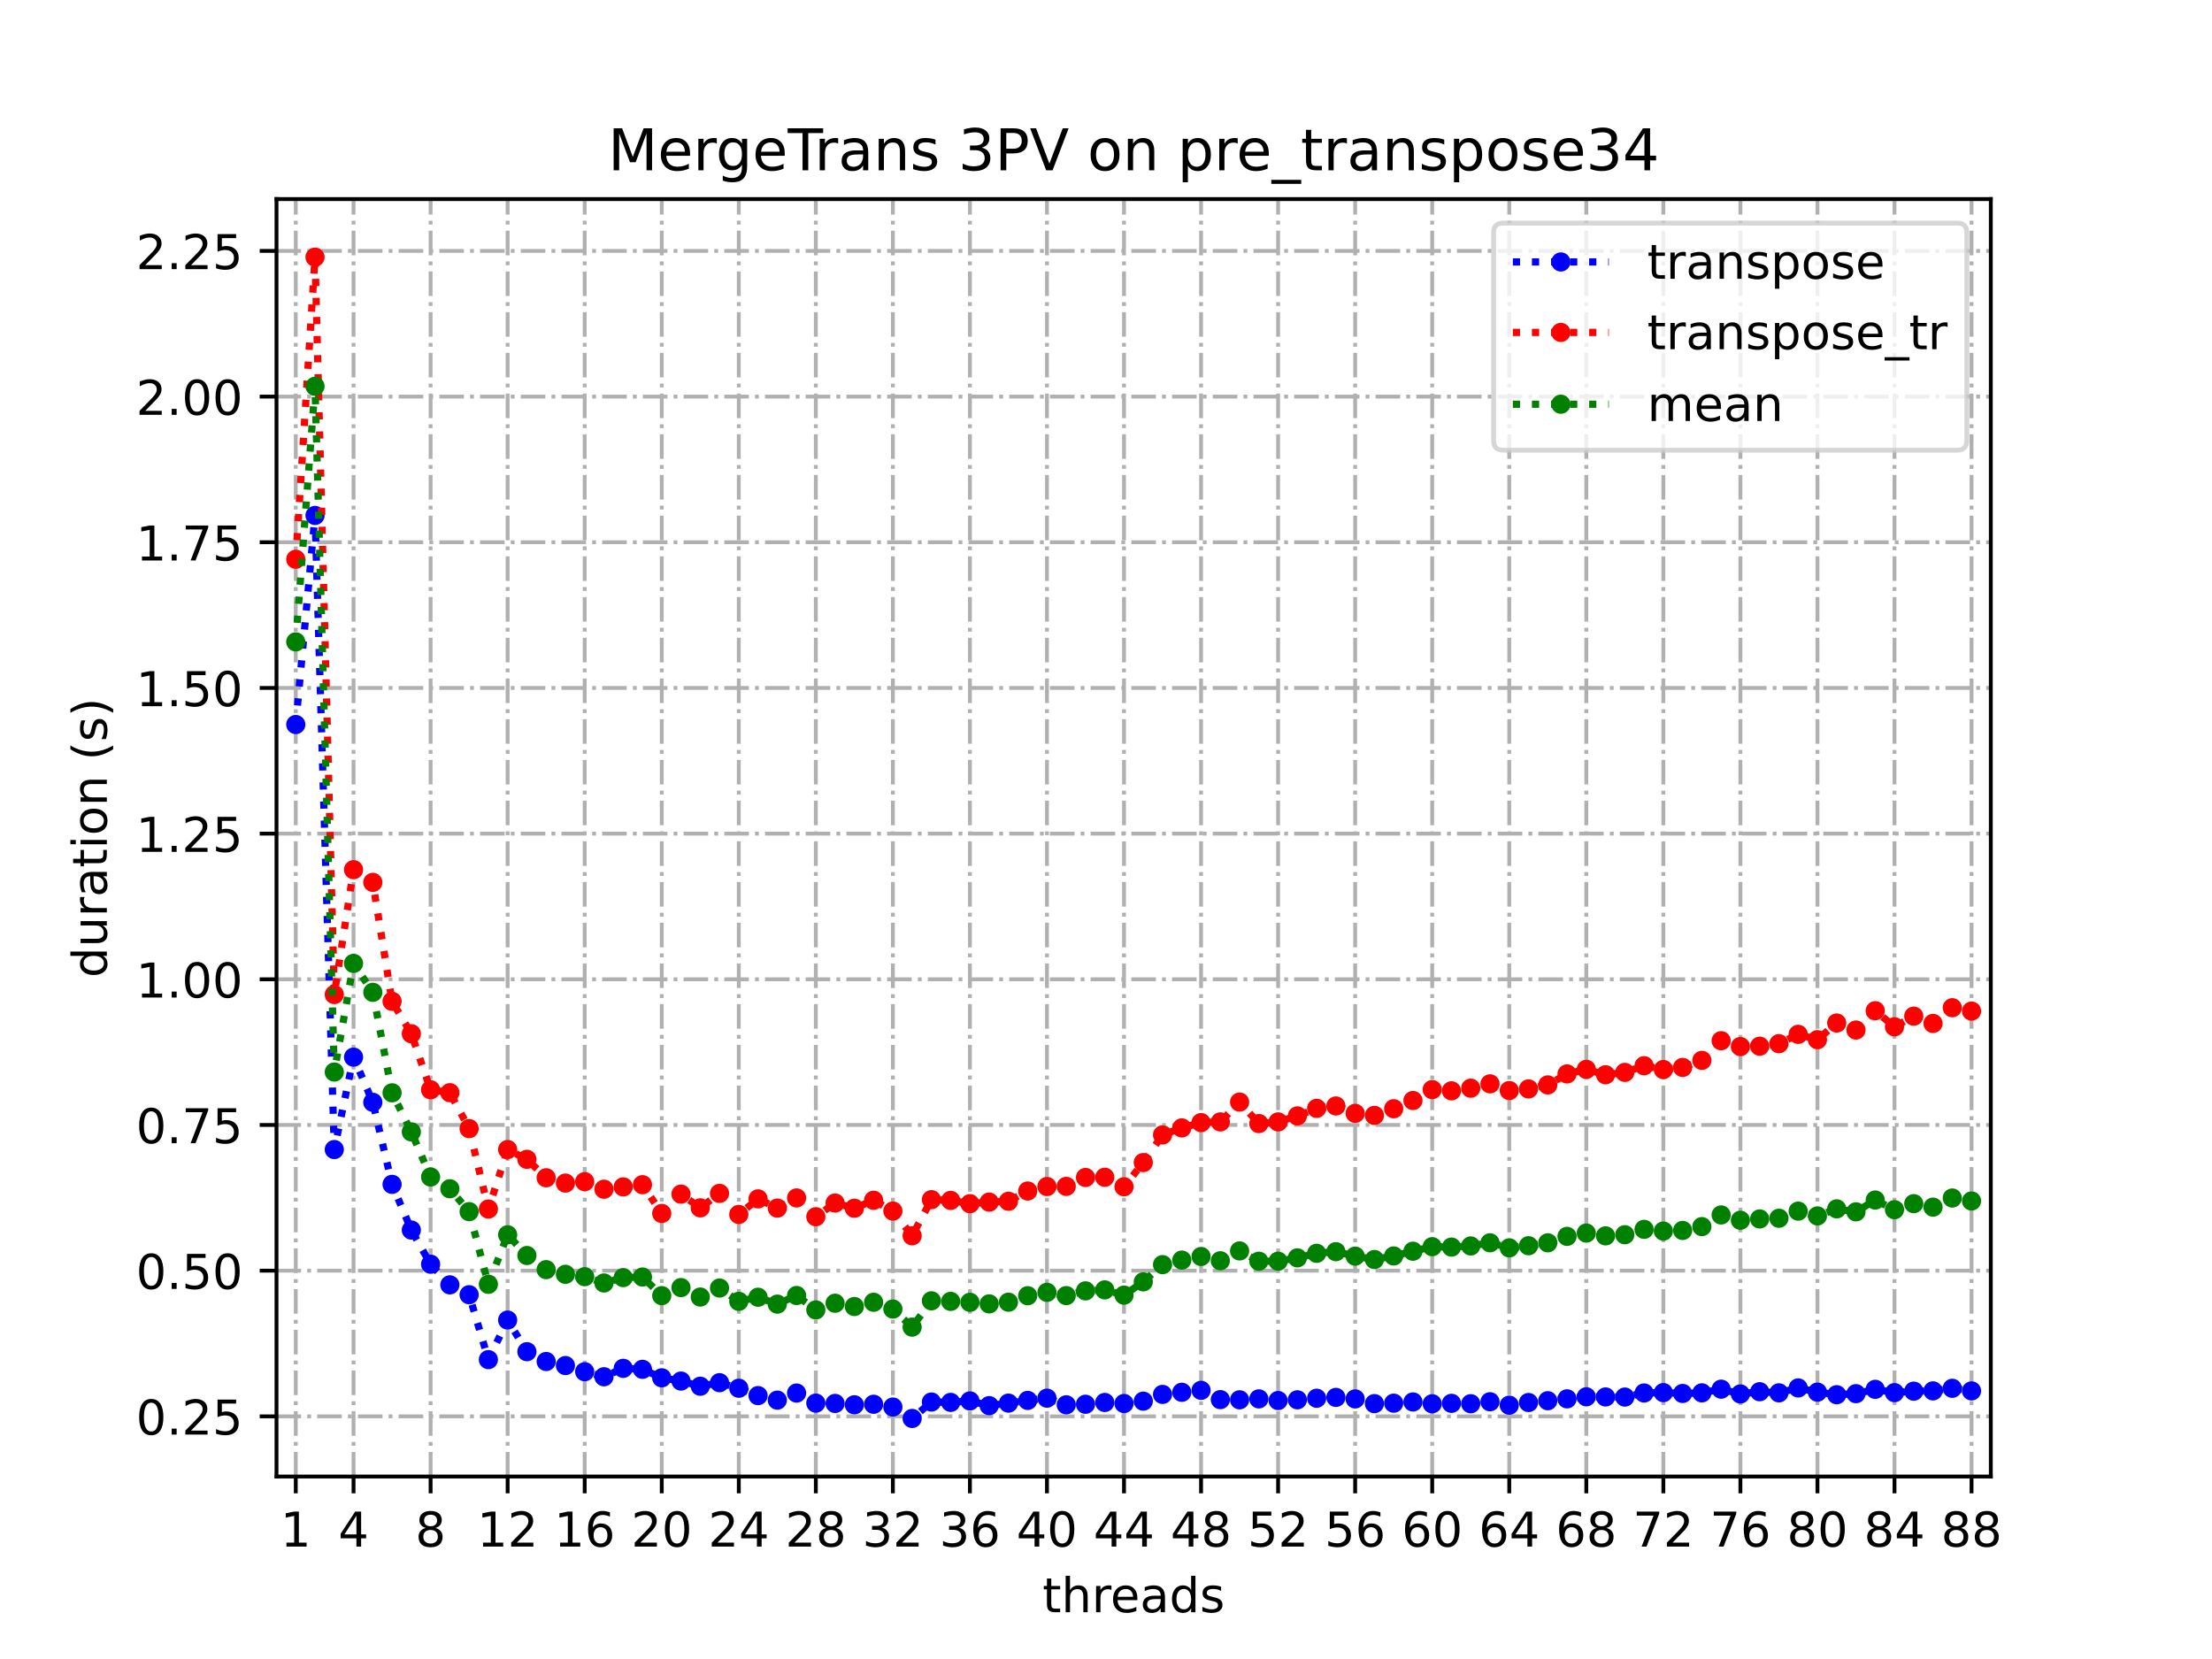 <?xml version="1.0" encoding="utf-8" standalone="no"?>
<!DOCTYPE svg PUBLIC "-//W3C//DTD SVG 1.1//EN"
  "http://www.w3.org/Graphics/SVG/1.1/DTD/svg11.dtd">
<!-- Created with matplotlib (https://matplotlib.org/) -->
<svg height="345.6pt" version="1.1" viewBox="0 0 460.8 345.6" width="460.8pt" xmlns="http://www.w3.org/2000/svg" xmlns:xlink="http://www.w3.org/1999/xlink">
 <defs>
  <style type="text/css">
*{stroke-linecap:butt;stroke-linejoin:round;}
  </style>
 </defs>
 <g id="figure_1">
  <g id="patch_1">
   <path d="M 0 345.6 
L 460.8 345.6 
L 460.8 0 
L 0 0 
z
" style="fill:#ffffff;"/>
  </g>
  <g id="axes_1">
   <g id="patch_2">
    <path d="M 57.6 307.584 
L 414.72 307.584 
L 414.72 41.472 
L 57.6 41.472 
z
" style="fill:#ffffff;"/>
   </g>
   <g id="matplotlib.axis_1">
    <g id="xtick_1">
     <g id="line2d_1">
      <path clip-path="url(#p88d09e55ae)" d="M 61.613 307.584 
L 61.613 41.472 
" style="fill:none;stroke:#b0b0b0;stroke-dasharray:5.12,1.28,0.8,1.28;stroke-dashoffset:0;stroke-width:0.8;"/>
     </g>
     <g id="line2d_2">
      <defs>
       <path d="M 0 0 
L 0 3.5 
" id="m5a481edf5a" style="stroke:#000000;stroke-width:0.8;"/>
      </defs>
      <g>
       <use style="stroke:#000000;stroke-width:0.8;" x="61.613" xlink:href="#m5a481edf5a" y="307.584"/>
      </g>
     </g>
     <g id="text_1">
      <!-- 1 -->
      <defs>
       <path d="M 12.406 8.297 
L 28.516 8.297 
L 28.516 63.922 
L 10.984 60.406 
L 10.984 69.391 
L 28.422 72.906 
L 38.281 72.906 
L 38.281 8.297 
L 54.391 8.297 
L 54.391 0 
L 12.406 0 
z
" id="DejaVuSans-49"/>
      </defs>
      <g transform="translate(58.431 322.182)scale(0.1 -0.1)">
       <use xlink:href="#DejaVuSans-49"/>
      </g>
     </g>
    </g>
    <g id="xtick_2">
     <g id="line2d_3">
      <path clip-path="url(#p88d09e55ae)" d="M 73.65 307.584 
L 73.65 41.472 
" style="fill:none;stroke:#b0b0b0;stroke-dasharray:5.12,1.28,0.8,1.28;stroke-dashoffset:0;stroke-width:0.8;"/>
     </g>
     <g id="line2d_4">
      <g>
       <use style="stroke:#000000;stroke-width:0.8;" x="73.65" xlink:href="#m5a481edf5a" y="307.584"/>
      </g>
     </g>
     <g id="text_2">
      <!-- 4 -->
      <defs>
       <path d="M 37.797 64.312 
L 12.891 25.391 
L 37.797 25.391 
z
M 35.203 72.906 
L 47.609 72.906 
L 47.609 25.391 
L 58.016 25.391 
L 58.016 17.188 
L 47.609 17.188 
L 47.609 0 
L 37.797 0 
L 37.797 17.188 
L 4.891 17.188 
L 4.891 26.703 
z
" id="DejaVuSans-52"/>
      </defs>
      <g transform="translate(70.469 322.182)scale(0.1 -0.1)">
       <use xlink:href="#DejaVuSans-52"/>
      </g>
     </g>
    </g>
    <g id="xtick_3">
     <g id="line2d_5">
      <path clip-path="url(#p88d09e55ae)" d="M 89.701 307.584 
L 89.701 41.472 
" style="fill:none;stroke:#b0b0b0;stroke-dasharray:5.12,1.28,0.8,1.28;stroke-dashoffset:0;stroke-width:0.8;"/>
     </g>
     <g id="line2d_6">
      <g>
       <use style="stroke:#000000;stroke-width:0.8;" x="89.701" xlink:href="#m5a481edf5a" y="307.584"/>
      </g>
     </g>
     <g id="text_3">
      <!-- 8 -->
      <defs>
       <path d="M 31.781 34.625 
Q 24.75 34.625 20.719 30.859 
Q 16.703 27.094 16.703 20.516 
Q 16.703 13.922 20.719 10.156 
Q 24.75 6.391 31.781 6.391 
Q 38.812 6.391 42.859 10.172 
Q 46.922 13.969 46.922 20.516 
Q 46.922 27.094 42.891 30.859 
Q 38.875 34.625 31.781 34.625 
z
M 21.922 38.812 
Q 15.578 40.375 12.031 44.719 
Q 8.5 49.078 8.5 55.328 
Q 8.5 64.062 14.719 69.141 
Q 20.953 74.219 31.781 74.219 
Q 42.672 74.219 48.875 69.141 
Q 55.078 64.062 55.078 55.328 
Q 55.078 49.078 51.531 44.719 
Q 48 40.375 41.703 38.812 
Q 48.828 37.156 52.797 32.312 
Q 56.781 27.484 56.781 20.516 
Q 56.781 9.906 50.312 4.234 
Q 43.844 -1.422 31.781 -1.422 
Q 19.734 -1.422 13.25 4.234 
Q 6.781 9.906 6.781 20.516 
Q 6.781 27.484 10.781 32.312 
Q 14.797 37.156 21.922 38.812 
z
M 18.312 54.391 
Q 18.312 48.734 21.844 45.562 
Q 25.391 42.391 31.781 42.391 
Q 38.141 42.391 41.719 45.562 
Q 45.312 48.734 45.312 54.391 
Q 45.312 60.062 41.719 63.234 
Q 38.141 66.406 31.781 66.406 
Q 25.391 66.406 21.844 63.234 
Q 18.312 60.062 18.312 54.391 
z
" id="DejaVuSans-56"/>
      </defs>
      <g transform="translate(86.519 322.182)scale(0.1 -0.1)">
       <use xlink:href="#DejaVuSans-56"/>
      </g>
     </g>
    </g>
    <g id="xtick_4">
     <g id="line2d_7">
      <path clip-path="url(#p88d09e55ae)" d="M 105.751 307.584 
L 105.751 41.472 
" style="fill:none;stroke:#b0b0b0;stroke-dasharray:5.12,1.28,0.8,1.28;stroke-dashoffset:0;stroke-width:0.8;"/>
     </g>
     <g id="line2d_8">
      <g>
       <use style="stroke:#000000;stroke-width:0.8;" x="105.751" xlink:href="#m5a481edf5a" y="307.584"/>
      </g>
     </g>
     <g id="text_4">
      <!-- 12 -->
      <defs>
       <path d="M 19.188 8.297 
L 53.609 8.297 
L 53.609 0 
L 7.328 0 
L 7.328 8.297 
Q 12.938 14.109 22.625 23.891 
Q 32.328 33.688 34.812 36.531 
Q 39.547 41.844 41.422 45.531 
Q 43.312 49.219 43.312 52.781 
Q 43.312 58.594 39.234 62.25 
Q 35.156 65.922 28.609 65.922 
Q 23.969 65.922 18.812 64.312 
Q 13.672 62.703 7.812 59.422 
L 7.812 69.391 
Q 13.766 71.781 18.938 73 
Q 24.125 74.219 28.422 74.219 
Q 39.75 74.219 46.484 68.547 
Q 53.219 62.891 53.219 53.422 
Q 53.219 48.922 51.531 44.891 
Q 49.859 40.875 45.406 35.406 
Q 44.188 33.984 37.641 27.219 
Q 31.109 20.453 19.188 8.297 
z
" id="DejaVuSans-50"/>
      </defs>
      <g transform="translate(99.389 322.182)scale(0.1 -0.1)">
       <use xlink:href="#DejaVuSans-49"/>
       <use x="63.623" xlink:href="#DejaVuSans-50"/>
      </g>
     </g>
    </g>
    <g id="xtick_5">
     <g id="line2d_9">
      <path clip-path="url(#p88d09e55ae)" d="M 121.801 307.584 
L 121.801 41.472 
" style="fill:none;stroke:#b0b0b0;stroke-dasharray:5.12,1.28,0.8,1.28;stroke-dashoffset:0;stroke-width:0.8;"/>
     </g>
     <g id="line2d_10">
      <g>
       <use style="stroke:#000000;stroke-width:0.8;" x="121.801" xlink:href="#m5a481edf5a" y="307.584"/>
      </g>
     </g>
     <g id="text_5">
      <!-- 16 -->
      <defs>
       <path d="M 33.016 40.375 
Q 26.375 40.375 22.484 35.828 
Q 18.609 31.297 18.609 23.391 
Q 18.609 15.531 22.484 10.953 
Q 26.375 6.391 33.016 6.391 
Q 39.656 6.391 43.531 10.953 
Q 47.406 15.531 47.406 23.391 
Q 47.406 31.297 43.531 35.828 
Q 39.656 40.375 33.016 40.375 
z
M 52.594 71.297 
L 52.594 62.312 
Q 48.875 64.062 45.094 64.984 
Q 41.312 65.922 37.594 65.922 
Q 27.828 65.922 22.672 59.328 
Q 17.531 52.734 16.797 39.406 
Q 19.672 43.656 24.016 45.922 
Q 28.375 48.188 33.594 48.188 
Q 44.578 48.188 50.953 41.516 
Q 57.328 34.859 57.328 23.391 
Q 57.328 12.156 50.688 5.359 
Q 44.047 -1.422 33.016 -1.422 
Q 20.359 -1.422 13.672 8.266 
Q 6.984 17.969 6.984 36.375 
Q 6.984 53.656 15.188 63.938 
Q 23.391 74.219 37.203 74.219 
Q 40.922 74.219 44.703 73.484 
Q 48.484 72.75 52.594 71.297 
z
" id="DejaVuSans-54"/>
      </defs>
      <g transform="translate(115.439 322.182)scale(0.1 -0.1)">
       <use xlink:href="#DejaVuSans-49"/>
       <use x="63.623" xlink:href="#DejaVuSans-54"/>
      </g>
     </g>
    </g>
    <g id="xtick_6">
     <g id="line2d_11">
      <path clip-path="url(#p88d09e55ae)" d="M 137.852 307.584 
L 137.852 41.472 
" style="fill:none;stroke:#b0b0b0;stroke-dasharray:5.12,1.28,0.8,1.28;stroke-dashoffset:0;stroke-width:0.8;"/>
     </g>
     <g id="line2d_12">
      <g>
       <use style="stroke:#000000;stroke-width:0.8;" x="137.852" xlink:href="#m5a481edf5a" y="307.584"/>
      </g>
     </g>
     <g id="text_6">
      <!-- 20 -->
      <defs>
       <path d="M 31.781 66.406 
Q 24.172 66.406 20.328 58.906 
Q 16.5 51.422 16.5 36.375 
Q 16.5 21.391 20.328 13.891 
Q 24.172 6.391 31.781 6.391 
Q 39.453 6.391 43.281 13.891 
Q 47.125 21.391 47.125 36.375 
Q 47.125 51.422 43.281 58.906 
Q 39.453 66.406 31.781 66.406 
z
M 31.781 74.219 
Q 44.047 74.219 50.516 64.516 
Q 56.984 54.828 56.984 36.375 
Q 56.984 17.969 50.516 8.266 
Q 44.047 -1.422 31.781 -1.422 
Q 19.531 -1.422 13.062 8.266 
Q 6.594 17.969 6.594 36.375 
Q 6.594 54.828 13.062 64.516 
Q 19.531 74.219 31.781 74.219 
z
" id="DejaVuSans-48"/>
      </defs>
      <g transform="translate(131.489 322.182)scale(0.1 -0.1)">
       <use xlink:href="#DejaVuSans-50"/>
       <use x="63.623" xlink:href="#DejaVuSans-48"/>
      </g>
     </g>
    </g>
    <g id="xtick_7">
     <g id="line2d_13">
      <path clip-path="url(#p88d09e55ae)" d="M 153.902 307.584 
L 153.902 41.472 
" style="fill:none;stroke:#b0b0b0;stroke-dasharray:5.12,1.28,0.8,1.28;stroke-dashoffset:0;stroke-width:0.8;"/>
     </g>
     <g id="line2d_14">
      <g>
       <use style="stroke:#000000;stroke-width:0.8;" x="153.902" xlink:href="#m5a481edf5a" y="307.584"/>
      </g>
     </g>
     <g id="text_7">
      <!-- 24 -->
      <g transform="translate(147.54 322.182)scale(0.1 -0.1)">
       <use xlink:href="#DejaVuSans-50"/>
       <use x="63.623" xlink:href="#DejaVuSans-52"/>
      </g>
     </g>
    </g>
    <g id="xtick_8">
     <g id="line2d_15">
      <path clip-path="url(#p88d09e55ae)" d="M 169.952 307.584 
L 169.952 41.472 
" style="fill:none;stroke:#b0b0b0;stroke-dasharray:5.12,1.28,0.8,1.28;stroke-dashoffset:0;stroke-width:0.8;"/>
     </g>
     <g id="line2d_16">
      <g>
       <use style="stroke:#000000;stroke-width:0.8;" x="169.952" xlink:href="#m5a481edf5a" y="307.584"/>
      </g>
     </g>
     <g id="text_8">
      <!-- 28 -->
      <g transform="translate(163.59 322.182)scale(0.1 -0.1)">
       <use xlink:href="#DejaVuSans-50"/>
       <use x="63.623" xlink:href="#DejaVuSans-56"/>
      </g>
     </g>
    </g>
    <g id="xtick_9">
     <g id="line2d_17">
      <path clip-path="url(#p88d09e55ae)" d="M 186.003 307.584 
L 186.003 41.472 
" style="fill:none;stroke:#b0b0b0;stroke-dasharray:5.12,1.28,0.8,1.28;stroke-dashoffset:0;stroke-width:0.8;"/>
     </g>
     <g id="line2d_18">
      <g>
       <use style="stroke:#000000;stroke-width:0.8;" x="186.003" xlink:href="#m5a481edf5a" y="307.584"/>
      </g>
     </g>
     <g id="text_9">
      <!-- 32 -->
      <defs>
       <path d="M 40.578 39.312 
Q 47.656 37.797 51.625 33 
Q 55.609 28.219 55.609 21.188 
Q 55.609 10.406 48.188 4.484 
Q 40.766 -1.422 27.094 -1.422 
Q 22.516 -1.422 17.656 -0.516 
Q 12.797 0.391 7.625 2.203 
L 7.625 11.719 
Q 11.719 9.328 16.594 8.109 
Q 21.484 6.891 26.812 6.891 
Q 36.078 6.891 40.938 10.547 
Q 45.797 14.203 45.797 21.188 
Q 45.797 27.641 41.281 31.266 
Q 36.766 34.906 28.719 34.906 
L 20.219 34.906 
L 20.219 43.016 
L 29.109 43.016 
Q 36.375 43.016 40.234 45.922 
Q 44.094 48.828 44.094 54.297 
Q 44.094 59.906 40.109 62.906 
Q 36.141 65.922 28.719 65.922 
Q 24.656 65.922 20.016 65.031 
Q 15.375 64.156 9.812 62.312 
L 9.812 71.094 
Q 15.438 72.656 20.344 73.438 
Q 25.25 74.219 29.594 74.219 
Q 40.828 74.219 47.359 69.109 
Q 53.906 64.016 53.906 55.328 
Q 53.906 49.266 50.438 45.094 
Q 46.969 40.922 40.578 39.312 
z
" id="DejaVuSans-51"/>
      </defs>
      <g transform="translate(179.64 322.182)scale(0.1 -0.1)">
       <use xlink:href="#DejaVuSans-51"/>
       <use x="63.623" xlink:href="#DejaVuSans-50"/>
      </g>
     </g>
    </g>
    <g id="xtick_10">
     <g id="line2d_19">
      <path clip-path="url(#p88d09e55ae)" d="M 202.053 307.584 
L 202.053 41.472 
" style="fill:none;stroke:#b0b0b0;stroke-dasharray:5.12,1.28,0.8,1.28;stroke-dashoffset:0;stroke-width:0.8;"/>
     </g>
     <g id="line2d_20">
      <g>
       <use style="stroke:#000000;stroke-width:0.8;" x="202.053" xlink:href="#m5a481edf5a" y="307.584"/>
      </g>
     </g>
     <g id="text_10">
      <!-- 36 -->
      <g transform="translate(195.691 322.182)scale(0.1 -0.1)">
       <use xlink:href="#DejaVuSans-51"/>
       <use x="63.623" xlink:href="#DejaVuSans-54"/>
      </g>
     </g>
    </g>
    <g id="xtick_11">
     <g id="line2d_21">
      <path clip-path="url(#p88d09e55ae)" d="M 218.103 307.584 
L 218.103 41.472 
" style="fill:none;stroke:#b0b0b0;stroke-dasharray:5.12,1.28,0.8,1.28;stroke-dashoffset:0;stroke-width:0.8;"/>
     </g>
     <g id="line2d_22">
      <g>
       <use style="stroke:#000000;stroke-width:0.8;" x="218.103" xlink:href="#m5a481edf5a" y="307.584"/>
      </g>
     </g>
     <g id="text_11">
      <!-- 40 -->
      <g transform="translate(211.741 322.182)scale(0.1 -0.1)">
       <use xlink:href="#DejaVuSans-52"/>
       <use x="63.623" xlink:href="#DejaVuSans-48"/>
      </g>
     </g>
    </g>
    <g id="xtick_12">
     <g id="line2d_23">
      <path clip-path="url(#p88d09e55ae)" d="M 234.154 307.584 
L 234.154 41.472 
" style="fill:none;stroke:#b0b0b0;stroke-dasharray:5.12,1.28,0.8,1.28;stroke-dashoffset:0;stroke-width:0.8;"/>
     </g>
     <g id="line2d_24">
      <g>
       <use style="stroke:#000000;stroke-width:0.8;" x="234.154" xlink:href="#m5a481edf5a" y="307.584"/>
      </g>
     </g>
     <g id="text_12">
      <!-- 44 -->
      <g transform="translate(227.791 322.182)scale(0.1 -0.1)">
       <use xlink:href="#DejaVuSans-52"/>
       <use x="63.623" xlink:href="#DejaVuSans-52"/>
      </g>
     </g>
    </g>
    <g id="xtick_13">
     <g id="line2d_25">
      <path clip-path="url(#p88d09e55ae)" d="M 250.204 307.584 
L 250.204 41.472 
" style="fill:none;stroke:#b0b0b0;stroke-dasharray:5.12,1.28,0.8,1.28;stroke-dashoffset:0;stroke-width:0.8;"/>
     </g>
     <g id="line2d_26">
      <g>
       <use style="stroke:#000000;stroke-width:0.8;" x="250.204" xlink:href="#m5a481edf5a" y="307.584"/>
      </g>
     </g>
     <g id="text_13">
      <!-- 48 -->
      <g transform="translate(243.842 322.182)scale(0.1 -0.1)">
       <use xlink:href="#DejaVuSans-52"/>
       <use x="63.623" xlink:href="#DejaVuSans-56"/>
      </g>
     </g>
    </g>
    <g id="xtick_14">
     <g id="line2d_27">
      <path clip-path="url(#p88d09e55ae)" d="M 266.254 307.584 
L 266.254 41.472 
" style="fill:none;stroke:#b0b0b0;stroke-dasharray:5.12,1.28,0.8,1.28;stroke-dashoffset:0;stroke-width:0.8;"/>
     </g>
     <g id="line2d_28">
      <g>
       <use style="stroke:#000000;stroke-width:0.8;" x="266.254" xlink:href="#m5a481edf5a" y="307.584"/>
      </g>
     </g>
     <g id="text_14">
      <!-- 52 -->
      <defs>
       <path d="M 10.797 72.906 
L 49.516 72.906 
L 49.516 64.594 
L 19.828 64.594 
L 19.828 46.734 
Q 21.969 47.469 24.109 47.828 
Q 26.266 48.188 28.422 48.188 
Q 40.625 48.188 47.75 41.5 
Q 54.891 34.812 54.891 23.391 
Q 54.891 11.625 47.562 5.094 
Q 40.234 -1.422 26.906 -1.422 
Q 22.312 -1.422 17.547 -0.641 
Q 12.797 0.141 7.719 1.703 
L 7.719 11.625 
Q 12.109 9.234 16.797 8.062 
Q 21.484 6.891 26.703 6.891 
Q 35.156 6.891 40.078 11.328 
Q 45.016 15.766 45.016 23.391 
Q 45.016 31 40.078 35.438 
Q 35.156 39.891 26.703 39.891 
Q 22.75 39.891 18.812 39.016 
Q 14.891 38.141 10.797 36.281 
z
" id="DejaVuSans-53"/>
      </defs>
      <g transform="translate(259.892 322.182)scale(0.1 -0.1)">
       <use xlink:href="#DejaVuSans-53"/>
       <use x="63.623" xlink:href="#DejaVuSans-50"/>
      </g>
     </g>
    </g>
    <g id="xtick_15">
     <g id="line2d_29">
      <path clip-path="url(#p88d09e55ae)" d="M 282.305 307.584 
L 282.305 41.472 
" style="fill:none;stroke:#b0b0b0;stroke-dasharray:5.12,1.28,0.8,1.28;stroke-dashoffset:0;stroke-width:0.8;"/>
     </g>
     <g id="line2d_30">
      <g>
       <use style="stroke:#000000;stroke-width:0.8;" x="282.305" xlink:href="#m5a481edf5a" y="307.584"/>
      </g>
     </g>
     <g id="text_15">
      <!-- 56 -->
      <g transform="translate(275.942 322.182)scale(0.1 -0.1)">
       <use xlink:href="#DejaVuSans-53"/>
       <use x="63.623" xlink:href="#DejaVuSans-54"/>
      </g>
     </g>
    </g>
    <g id="xtick_16">
     <g id="line2d_31">
      <path clip-path="url(#p88d09e55ae)" d="M 298.355 307.584 
L 298.355 41.472 
" style="fill:none;stroke:#b0b0b0;stroke-dasharray:5.12,1.28,0.8,1.28;stroke-dashoffset:0;stroke-width:0.8;"/>
     </g>
     <g id="line2d_32">
      <g>
       <use style="stroke:#000000;stroke-width:0.8;" x="298.355" xlink:href="#m5a481edf5a" y="307.584"/>
      </g>
     </g>
     <g id="text_16">
      <!-- 60 -->
      <g transform="translate(291.993 322.182)scale(0.1 -0.1)">
       <use xlink:href="#DejaVuSans-54"/>
       <use x="63.623" xlink:href="#DejaVuSans-48"/>
      </g>
     </g>
    </g>
    <g id="xtick_17">
     <g id="line2d_33">
      <path clip-path="url(#p88d09e55ae)" d="M 314.405 307.584 
L 314.405 41.472 
" style="fill:none;stroke:#b0b0b0;stroke-dasharray:5.12,1.28,0.8,1.28;stroke-dashoffset:0;stroke-width:0.8;"/>
     </g>
     <g id="line2d_34">
      <g>
       <use style="stroke:#000000;stroke-width:0.8;" x="314.405" xlink:href="#m5a481edf5a" y="307.584"/>
      </g>
     </g>
     <g id="text_17">
      <!-- 64 -->
      <g transform="translate(308.043 322.182)scale(0.1 -0.1)">
       <use xlink:href="#DejaVuSans-54"/>
       <use x="63.623" xlink:href="#DejaVuSans-52"/>
      </g>
     </g>
    </g>
    <g id="xtick_18">
     <g id="line2d_35">
      <path clip-path="url(#p88d09e55ae)" d="M 330.456 307.584 
L 330.456 41.472 
" style="fill:none;stroke:#b0b0b0;stroke-dasharray:5.12,1.28,0.8,1.28;stroke-dashoffset:0;stroke-width:0.8;"/>
     </g>
     <g id="line2d_36">
      <g>
       <use style="stroke:#000000;stroke-width:0.8;" x="330.456" xlink:href="#m5a481edf5a" y="307.584"/>
      </g>
     </g>
     <g id="text_18">
      <!-- 68 -->
      <g transform="translate(324.093 322.182)scale(0.1 -0.1)">
       <use xlink:href="#DejaVuSans-54"/>
       <use x="63.623" xlink:href="#DejaVuSans-56"/>
      </g>
     </g>
    </g>
    <g id="xtick_19">
     <g id="line2d_37">
      <path clip-path="url(#p88d09e55ae)" d="M 346.506 307.584 
L 346.506 41.472 
" style="fill:none;stroke:#b0b0b0;stroke-dasharray:5.12,1.28,0.8,1.28;stroke-dashoffset:0;stroke-width:0.8;"/>
     </g>
     <g id="line2d_38">
      <g>
       <use style="stroke:#000000;stroke-width:0.8;" x="346.506" xlink:href="#m5a481edf5a" y="307.584"/>
      </g>
     </g>
     <g id="text_19">
      <!-- 72 -->
      <defs>
       <path d="M 8.203 72.906 
L 55.078 72.906 
L 55.078 68.703 
L 28.609 0 
L 18.312 0 
L 43.219 64.594 
L 8.203 64.594 
z
" id="DejaVuSans-55"/>
      </defs>
      <g transform="translate(340.144 322.182)scale(0.1 -0.1)">
       <use xlink:href="#DejaVuSans-55"/>
       <use x="63.623" xlink:href="#DejaVuSans-50"/>
      </g>
     </g>
    </g>
    <g id="xtick_20">
     <g id="line2d_39">
      <path clip-path="url(#p88d09e55ae)" d="M 362.556 307.584 
L 362.556 41.472 
" style="fill:none;stroke:#b0b0b0;stroke-dasharray:5.12,1.28,0.8,1.28;stroke-dashoffset:0;stroke-width:0.8;"/>
     </g>
     <g id="line2d_40">
      <g>
       <use style="stroke:#000000;stroke-width:0.8;" x="362.556" xlink:href="#m5a481edf5a" y="307.584"/>
      </g>
     </g>
     <g id="text_20">
      <!-- 76 -->
      <g transform="translate(356.194 322.182)scale(0.1 -0.1)">
       <use xlink:href="#DejaVuSans-55"/>
       <use x="63.623" xlink:href="#DejaVuSans-54"/>
      </g>
     </g>
    </g>
    <g id="xtick_21">
     <g id="line2d_41">
      <path clip-path="url(#p88d09e55ae)" d="M 378.607 307.584 
L 378.607 41.472 
" style="fill:none;stroke:#b0b0b0;stroke-dasharray:5.12,1.28,0.8,1.28;stroke-dashoffset:0;stroke-width:0.8;"/>
     </g>
     <g id="line2d_42">
      <g>
       <use style="stroke:#000000;stroke-width:0.8;" x="378.607" xlink:href="#m5a481edf5a" y="307.584"/>
      </g>
     </g>
     <g id="text_21">
      <!-- 80 -->
      <g transform="translate(372.244 322.182)scale(0.1 -0.1)">
       <use xlink:href="#DejaVuSans-56"/>
       <use x="63.623" xlink:href="#DejaVuSans-48"/>
      </g>
     </g>
    </g>
    <g id="xtick_22">
     <g id="line2d_43">
      <path clip-path="url(#p88d09e55ae)" d="M 394.657 307.584 
L 394.657 41.472 
" style="fill:none;stroke:#b0b0b0;stroke-dasharray:5.12,1.28,0.8,1.28;stroke-dashoffset:0;stroke-width:0.8;"/>
     </g>
     <g id="line2d_44">
      <g>
       <use style="stroke:#000000;stroke-width:0.8;" x="394.657" xlink:href="#m5a481edf5a" y="307.584"/>
      </g>
     </g>
     <g id="text_22">
      <!-- 84 -->
      <g transform="translate(388.295 322.182)scale(0.1 -0.1)">
       <use xlink:href="#DejaVuSans-56"/>
       <use x="63.623" xlink:href="#DejaVuSans-52"/>
      </g>
     </g>
    </g>
    <g id="xtick_23">
     <g id="line2d_45">
      <path clip-path="url(#p88d09e55ae)" d="M 410.707 307.584 
L 410.707 41.472 
" style="fill:none;stroke:#b0b0b0;stroke-dasharray:5.12,1.28,0.8,1.28;stroke-dashoffset:0;stroke-width:0.8;"/>
     </g>
     <g id="line2d_46">
      <g>
       <use style="stroke:#000000;stroke-width:0.8;" x="410.707" xlink:href="#m5a481edf5a" y="307.584"/>
      </g>
     </g>
     <g id="text_23">
      <!-- 88 -->
      <g transform="translate(404.345 322.182)scale(0.1 -0.1)">
       <use xlink:href="#DejaVuSans-56"/>
       <use x="63.623" xlink:href="#DejaVuSans-56"/>
      </g>
     </g>
    </g>
    <g id="text_24">
     <!-- threads -->
     <defs>
      <path d="M 18.312 70.219 
L 18.312 54.688 
L 36.812 54.688 
L 36.812 47.703 
L 18.312 47.703 
L 18.312 18.016 
Q 18.312 11.328 20.141 9.422 
Q 21.969 7.516 27.594 7.516 
L 36.812 7.516 
L 36.812 0 
L 27.594 0 
Q 17.188 0 13.234 3.875 
Q 9.281 7.766 9.281 18.016 
L 9.281 47.703 
L 2.688 47.703 
L 2.688 54.688 
L 9.281 54.688 
L 9.281 70.219 
z
" id="DejaVuSans-116"/>
      <path d="M 54.891 33.016 
L 54.891 0 
L 45.906 0 
L 45.906 32.719 
Q 45.906 40.484 42.875 44.328 
Q 39.844 48.188 33.797 48.188 
Q 26.516 48.188 22.312 43.547 
Q 18.109 38.922 18.109 30.906 
L 18.109 0 
L 9.078 0 
L 9.078 75.984 
L 18.109 75.984 
L 18.109 46.188 
Q 21.344 51.125 25.703 53.562 
Q 30.078 56 35.797 56 
Q 45.219 56 50.047 50.172 
Q 54.891 44.344 54.891 33.016 
z
" id="DejaVuSans-104"/>
      <path d="M 41.109 46.297 
Q 39.594 47.172 37.812 47.578 
Q 36.031 48 33.891 48 
Q 26.266 48 22.188 43.047 
Q 18.109 38.094 18.109 28.812 
L 18.109 0 
L 9.078 0 
L 9.078 54.688 
L 18.109 54.688 
L 18.109 46.188 
Q 20.953 51.172 25.484 53.578 
Q 30.031 56 36.531 56 
Q 37.453 56 38.578 55.875 
Q 39.703 55.766 41.062 55.516 
z
" id="DejaVuSans-114"/>
      <path d="M 56.203 29.594 
L 56.203 25.203 
L 14.891 25.203 
Q 15.484 15.922 20.484 11.062 
Q 25.484 6.203 34.422 6.203 
Q 39.594 6.203 44.453 7.469 
Q 49.312 8.734 54.109 11.281 
L 54.109 2.781 
Q 49.266 0.734 44.188 -0.344 
Q 39.109 -1.422 33.891 -1.422 
Q 20.797 -1.422 13.156 6.188 
Q 5.516 13.812 5.516 26.812 
Q 5.516 40.234 12.766 48.109 
Q 20.016 56 32.328 56 
Q 43.359 56 49.781 48.891 
Q 56.203 41.797 56.203 29.594 
z
M 47.219 32.234 
Q 47.125 39.594 43.094 43.984 
Q 39.062 48.391 32.422 48.391 
Q 24.906 48.391 20.391 44.141 
Q 15.875 39.891 15.188 32.172 
z
" id="DejaVuSans-101"/>
      <path d="M 34.281 27.484 
Q 23.391 27.484 19.188 25 
Q 14.984 22.516 14.984 16.5 
Q 14.984 11.719 18.141 8.906 
Q 21.297 6.109 26.703 6.109 
Q 34.188 6.109 38.703 11.406 
Q 43.219 16.703 43.219 25.484 
L 43.219 27.484 
z
M 52.203 31.203 
L 52.203 0 
L 43.219 0 
L 43.219 8.297 
Q 40.141 3.328 35.547 0.953 
Q 30.953 -1.422 24.312 -1.422 
Q 15.922 -1.422 10.953 3.297 
Q 6 8.016 6 15.922 
Q 6 25.141 12.172 29.828 
Q 18.359 34.516 30.609 34.516 
L 43.219 34.516 
L 43.219 35.406 
Q 43.219 41.609 39.141 45 
Q 35.062 48.391 27.688 48.391 
Q 23 48.391 18.547 47.266 
Q 14.109 46.141 10.016 43.891 
L 10.016 52.203 
Q 14.938 54.109 19.578 55.047 
Q 24.219 56 28.609 56 
Q 40.484 56 46.344 49.844 
Q 52.203 43.703 52.203 31.203 
z
" id="DejaVuSans-97"/>
      <path d="M 45.406 46.391 
L 45.406 75.984 
L 54.391 75.984 
L 54.391 0 
L 45.406 0 
L 45.406 8.203 
Q 42.578 3.328 38.25 0.953 
Q 33.938 -1.422 27.875 -1.422 
Q 17.969 -1.422 11.734 6.484 
Q 5.516 14.406 5.516 27.297 
Q 5.516 40.188 11.734 48.094 
Q 17.969 56 27.875 56 
Q 33.938 56 38.25 53.625 
Q 42.578 51.266 45.406 46.391 
z
M 14.797 27.297 
Q 14.797 17.391 18.875 11.75 
Q 22.953 6.109 30.078 6.109 
Q 37.203 6.109 41.297 11.75 
Q 45.406 17.391 45.406 27.297 
Q 45.406 37.203 41.297 42.844 
Q 37.203 48.484 30.078 48.484 
Q 22.953 48.484 18.875 42.844 
Q 14.797 37.203 14.797 27.297 
z
" id="DejaVuSans-100"/>
      <path d="M 44.281 53.078 
L 44.281 44.578 
Q 40.484 46.531 36.375 47.5 
Q 32.281 48.484 27.875 48.484 
Q 21.188 48.484 17.844 46.438 
Q 14.5 44.391 14.5 40.281 
Q 14.5 37.156 16.891 35.375 
Q 19.281 33.594 26.516 31.984 
L 29.594 31.297 
Q 39.156 29.25 43.188 25.516 
Q 47.219 21.781 47.219 15.094 
Q 47.219 7.469 41.188 3.016 
Q 35.156 -1.422 24.609 -1.422 
Q 20.219 -1.422 15.453 -0.562 
Q 10.688 0.297 5.422 2 
L 5.422 11.281 
Q 10.406 8.688 15.234 7.391 
Q 20.062 6.109 24.812 6.109 
Q 31.156 6.109 34.562 8.281 
Q 37.984 10.453 37.984 14.406 
Q 37.984 18.062 35.516 20.016 
Q 33.062 21.969 24.703 23.781 
L 21.578 24.516 
Q 13.234 26.266 9.516 29.906 
Q 5.812 33.547 5.812 39.891 
Q 5.812 47.609 11.281 51.797 
Q 16.75 56 26.812 56 
Q 31.781 56 36.172 55.266 
Q 40.578 54.547 44.281 53.078 
z
" id="DejaVuSans-115"/>
     </defs>
     <g transform="translate(217.169 335.861)scale(0.1 -0.1)">
      <use xlink:href="#DejaVuSans-116"/>
      <use x="39.209" xlink:href="#DejaVuSans-104"/>
      <use x="102.588" xlink:href="#DejaVuSans-114"/>
      <use x="141.451" xlink:href="#DejaVuSans-101"/>
      <use x="202.975" xlink:href="#DejaVuSans-97"/>
      <use x="264.254" xlink:href="#DejaVuSans-100"/>
      <use x="327.73" xlink:href="#DejaVuSans-115"/>
     </g>
    </g>
   </g>
   <g id="matplotlib.axis_2">
    <g id="ytick_1">
     <g id="line2d_47">
      <path clip-path="url(#p88d09e55ae)" d="M 57.6 295.049 
L 414.72 295.049 
" style="fill:none;stroke:#b0b0b0;stroke-dasharray:5.12,1.28,0.8,1.28;stroke-dashoffset:0;stroke-width:0.8;"/>
     </g>
     <g id="line2d_48">
      <defs>
       <path d="M 0 0 
L -3.5 0 
" id="m3c09775c79" style="stroke:#000000;stroke-width:0.8;"/>
      </defs>
      <g>
       <use style="stroke:#000000;stroke-width:0.8;" x="57.6" xlink:href="#m3c09775c79" y="295.049"/>
      </g>
     </g>
     <g id="text_25">
      <!-- 0.25 -->
      <defs>
       <path d="M 10.688 12.406 
L 21 12.406 
L 21 0 
L 10.688 0 
z
" id="DejaVuSans-46"/>
      </defs>
      <g transform="translate(28.334 298.848)scale(0.1 -0.1)">
       <use xlink:href="#DejaVuSans-48"/>
       <use x="63.623" xlink:href="#DejaVuSans-46"/>
       <use x="95.41" xlink:href="#DejaVuSans-50"/>
       <use x="159.033" xlink:href="#DejaVuSans-53"/>
      </g>
     </g>
    </g>
    <g id="ytick_2">
     <g id="line2d_49">
      <path clip-path="url(#p88d09e55ae)" d="M 57.6 264.701 
L 414.72 264.701 
" style="fill:none;stroke:#b0b0b0;stroke-dasharray:5.12,1.28,0.8,1.28;stroke-dashoffset:0;stroke-width:0.8;"/>
     </g>
     <g id="line2d_50">
      <g>
       <use style="stroke:#000000;stroke-width:0.8;" x="57.6" xlink:href="#m3c09775c79" y="264.701"/>
      </g>
     </g>
     <g id="text_26">
      <!-- 0.50 -->
      <g transform="translate(28.334 268.5)scale(0.1 -0.1)">
       <use xlink:href="#DejaVuSans-48"/>
       <use x="63.623" xlink:href="#DejaVuSans-46"/>
       <use x="95.41" xlink:href="#DejaVuSans-53"/>
       <use x="159.033" xlink:href="#DejaVuSans-48"/>
      </g>
     </g>
    </g>
    <g id="ytick_3">
     <g id="line2d_51">
      <path clip-path="url(#p88d09e55ae)" d="M 57.6 234.353 
L 414.72 234.353 
" style="fill:none;stroke:#b0b0b0;stroke-dasharray:5.12,1.28,0.8,1.28;stroke-dashoffset:0;stroke-width:0.8;"/>
     </g>
     <g id="line2d_52">
      <g>
       <use style="stroke:#000000;stroke-width:0.8;" x="57.6" xlink:href="#m3c09775c79" y="234.353"/>
      </g>
     </g>
     <g id="text_27">
      <!-- 0.75 -->
      <g transform="translate(28.334 238.152)scale(0.1 -0.1)">
       <use xlink:href="#DejaVuSans-48"/>
       <use x="63.623" xlink:href="#DejaVuSans-46"/>
       <use x="95.41" xlink:href="#DejaVuSans-55"/>
       <use x="159.033" xlink:href="#DejaVuSans-53"/>
      </g>
     </g>
    </g>
    <g id="ytick_4">
     <g id="line2d_53">
      <path clip-path="url(#p88d09e55ae)" d="M 57.6 204.005 
L 414.72 204.005 
" style="fill:none;stroke:#b0b0b0;stroke-dasharray:5.12,1.28,0.8,1.28;stroke-dashoffset:0;stroke-width:0.8;"/>
     </g>
     <g id="line2d_54">
      <g>
       <use style="stroke:#000000;stroke-width:0.8;" x="57.6" xlink:href="#m3c09775c79" y="204.005"/>
      </g>
     </g>
     <g id="text_28">
      <!-- 1.00 -->
      <g transform="translate(28.334 207.805)scale(0.1 -0.1)">
       <use xlink:href="#DejaVuSans-49"/>
       <use x="63.623" xlink:href="#DejaVuSans-46"/>
       <use x="95.41" xlink:href="#DejaVuSans-48"/>
       <use x="159.033" xlink:href="#DejaVuSans-48"/>
      </g>
     </g>
    </g>
    <g id="ytick_5">
     <g id="line2d_55">
      <path clip-path="url(#p88d09e55ae)" d="M 57.6 173.658 
L 414.72 173.658 
" style="fill:none;stroke:#b0b0b0;stroke-dasharray:5.12,1.28,0.8,1.28;stroke-dashoffset:0;stroke-width:0.8;"/>
     </g>
     <g id="line2d_56">
      <g>
       <use style="stroke:#000000;stroke-width:0.8;" x="57.6" xlink:href="#m3c09775c79" y="173.658"/>
      </g>
     </g>
     <g id="text_29">
      <!-- 1.25 -->
      <g transform="translate(28.334 177.457)scale(0.1 -0.1)">
       <use xlink:href="#DejaVuSans-49"/>
       <use x="63.623" xlink:href="#DejaVuSans-46"/>
       <use x="95.41" xlink:href="#DejaVuSans-50"/>
       <use x="159.033" xlink:href="#DejaVuSans-53"/>
      </g>
     </g>
    </g>
    <g id="ytick_6">
     <g id="line2d_57">
      <path clip-path="url(#p88d09e55ae)" d="M 57.6 143.31 
L 414.72 143.31 
" style="fill:none;stroke:#b0b0b0;stroke-dasharray:5.12,1.28,0.8,1.28;stroke-dashoffset:0;stroke-width:0.8;"/>
     </g>
     <g id="line2d_58">
      <g>
       <use style="stroke:#000000;stroke-width:0.8;" x="57.6" xlink:href="#m3c09775c79" y="143.31"/>
      </g>
     </g>
     <g id="text_30">
      <!-- 1.50 -->
      <g transform="translate(28.334 147.109)scale(0.1 -0.1)">
       <use xlink:href="#DejaVuSans-49"/>
       <use x="63.623" xlink:href="#DejaVuSans-46"/>
       <use x="95.41" xlink:href="#DejaVuSans-53"/>
       <use x="159.033" xlink:href="#DejaVuSans-48"/>
      </g>
     </g>
    </g>
    <g id="ytick_7">
     <g id="line2d_59">
      <path clip-path="url(#p88d09e55ae)" d="M 57.6 112.962 
L 414.72 112.962 
" style="fill:none;stroke:#b0b0b0;stroke-dasharray:5.12,1.28,0.8,1.28;stroke-dashoffset:0;stroke-width:0.8;"/>
     </g>
     <g id="line2d_60">
      <g>
       <use style="stroke:#000000;stroke-width:0.8;" x="57.6" xlink:href="#m3c09775c79" y="112.962"/>
      </g>
     </g>
     <g id="text_31">
      <!-- 1.75 -->
      <g transform="translate(28.334 116.761)scale(0.1 -0.1)">
       <use xlink:href="#DejaVuSans-49"/>
       <use x="63.623" xlink:href="#DejaVuSans-46"/>
       <use x="95.41" xlink:href="#DejaVuSans-55"/>
       <use x="159.033" xlink:href="#DejaVuSans-53"/>
      </g>
     </g>
    </g>
    <g id="ytick_8">
     <g id="line2d_61">
      <path clip-path="url(#p88d09e55ae)" d="M 57.6 82.614 
L 414.72 82.614 
" style="fill:none;stroke:#b0b0b0;stroke-dasharray:5.12,1.28,0.8,1.28;stroke-dashoffset:0;stroke-width:0.8;"/>
     </g>
     <g id="line2d_62">
      <g>
       <use style="stroke:#000000;stroke-width:0.8;" x="57.6" xlink:href="#m3c09775c79" y="82.614"/>
      </g>
     </g>
     <g id="text_32">
      <!-- 2.00 -->
      <g transform="translate(28.334 86.414)scale(0.1 -0.1)">
       <use xlink:href="#DejaVuSans-50"/>
       <use x="63.623" xlink:href="#DejaVuSans-46"/>
       <use x="95.41" xlink:href="#DejaVuSans-48"/>
       <use x="159.033" xlink:href="#DejaVuSans-48"/>
      </g>
     </g>
    </g>
    <g id="ytick_9">
     <g id="line2d_63">
      <path clip-path="url(#p88d09e55ae)" d="M 57.6 52.267 
L 414.72 52.267 
" style="fill:none;stroke:#b0b0b0;stroke-dasharray:5.12,1.28,0.8,1.28;stroke-dashoffset:0;stroke-width:0.8;"/>
     </g>
     <g id="line2d_64">
      <g>
       <use style="stroke:#000000;stroke-width:0.8;" x="57.6" xlink:href="#m3c09775c79" y="52.267"/>
      </g>
     </g>
     <g id="text_33">
      <!-- 2.25 -->
      <g transform="translate(28.334 56.066)scale(0.1 -0.1)">
       <use xlink:href="#DejaVuSans-50"/>
       <use x="63.623" xlink:href="#DejaVuSans-46"/>
       <use x="95.41" xlink:href="#DejaVuSans-50"/>
       <use x="159.033" xlink:href="#DejaVuSans-53"/>
      </g>
     </g>
    </g>
    <g id="text_34">
     <!-- duration (s) -->
     <defs>
      <path d="M 8.5 21.578 
L 8.5 54.688 
L 17.484 54.688 
L 17.484 21.922 
Q 17.484 14.156 20.5 10.266 
Q 23.531 6.391 29.594 6.391 
Q 36.859 6.391 41.078 11.031 
Q 45.312 15.672 45.312 23.688 
L 45.312 54.688 
L 54.297 54.688 
L 54.297 0 
L 45.312 0 
L 45.312 8.406 
Q 42.047 3.422 37.719 1 
Q 33.406 -1.422 27.688 -1.422 
Q 18.266 -1.422 13.375 4.438 
Q 8.5 10.297 8.5 21.578 
z
M 31.109 56 
z
" id="DejaVuSans-117"/>
      <path d="M 9.422 54.688 
L 18.406 54.688 
L 18.406 0 
L 9.422 0 
z
M 9.422 75.984 
L 18.406 75.984 
L 18.406 64.594 
L 9.422 64.594 
z
" id="DejaVuSans-105"/>
      <path d="M 30.609 48.391 
Q 23.391 48.391 19.188 42.75 
Q 14.984 37.109 14.984 27.297 
Q 14.984 17.484 19.156 11.844 
Q 23.344 6.203 30.609 6.203 
Q 37.797 6.203 41.984 11.859 
Q 46.188 17.531 46.188 27.297 
Q 46.188 37.016 41.984 42.703 
Q 37.797 48.391 30.609 48.391 
z
M 30.609 56 
Q 42.328 56 49.016 48.375 
Q 55.719 40.766 55.719 27.297 
Q 55.719 13.875 49.016 6.219 
Q 42.328 -1.422 30.609 -1.422 
Q 18.844 -1.422 12.172 6.219 
Q 5.516 13.875 5.516 27.297 
Q 5.516 40.766 12.172 48.375 
Q 18.844 56 30.609 56 
z
" id="DejaVuSans-111"/>
      <path d="M 54.891 33.016 
L 54.891 0 
L 45.906 0 
L 45.906 32.719 
Q 45.906 40.484 42.875 44.328 
Q 39.844 48.188 33.797 48.188 
Q 26.516 48.188 22.312 43.547 
Q 18.109 38.922 18.109 30.906 
L 18.109 0 
L 9.078 0 
L 9.078 54.688 
L 18.109 54.688 
L 18.109 46.188 
Q 21.344 51.125 25.703 53.562 
Q 30.078 56 35.797 56 
Q 45.219 56 50.047 50.172 
Q 54.891 44.344 54.891 33.016 
z
" id="DejaVuSans-110"/>
      <path id="DejaVuSans-32"/>
      <path d="M 31 75.875 
Q 24.469 64.656 21.281 53.656 
Q 18.109 42.672 18.109 31.391 
Q 18.109 20.125 21.312 9.062 
Q 24.516 -2 31 -13.188 
L 23.188 -13.188 
Q 15.875 -1.703 12.234 9.375 
Q 8.594 20.453 8.594 31.391 
Q 8.594 42.281 12.203 53.312 
Q 15.828 64.359 23.188 75.875 
z
" id="DejaVuSans-40"/>
      <path d="M 8.016 75.875 
L 15.828 75.875 
Q 23.141 64.359 26.781 53.312 
Q 30.422 42.281 30.422 31.391 
Q 30.422 20.453 26.781 9.375 
Q 23.141 -1.703 15.828 -13.188 
L 8.016 -13.188 
Q 14.5 -2 17.703 9.062 
Q 20.906 20.125 20.906 31.391 
Q 20.906 42.672 17.703 53.656 
Q 14.5 64.656 8.016 75.875 
z
" id="DejaVuSans-41"/>
     </defs>
     <g transform="translate(22.255 203.663)rotate(-90)scale(0.1 -0.1)">
      <use xlink:href="#DejaVuSans-100"/>
      <use x="63.477" xlink:href="#DejaVuSans-117"/>
      <use x="126.855" xlink:href="#DejaVuSans-114"/>
      <use x="167.969" xlink:href="#DejaVuSans-97"/>
      <use x="229.248" xlink:href="#DejaVuSans-116"/>
      <use x="268.457" xlink:href="#DejaVuSans-105"/>
      <use x="296.24" xlink:href="#DejaVuSans-111"/>
      <use x="357.422" xlink:href="#DejaVuSans-110"/>
      <use x="420.801" xlink:href="#DejaVuSans-32"/>
      <use x="452.588" xlink:href="#DejaVuSans-40"/>
      <use x="491.602" xlink:href="#DejaVuSans-115"/>
      <use x="543.701" xlink:href="#DejaVuSans-41"/>
     </g>
    </g>
   </g>
   <g id="line2d_65">
    <path clip-path="url(#p88d09e55ae)" d="M 61.613 150.93 
L 65.625 107.374 
L 69.638 239.469 
L 73.65 220.222 
L 77.663 229.63 
L 81.676 246.72 
L 85.688 256.242 
L 89.701 263.356 
L 93.713 267.657 
L 97.726 269.716 
L 101.738 283.234 
L 105.751 274.993 
L 109.764 281.582 
L 113.776 283.625 
L 117.789 284.468 
L 121.801 285.752 
L 125.814 286.803 
L 129.827 285.047 
L 133.839 285.256 
L 137.852 287.025 
L 141.864 287.699 
L 145.877 288.777 
L 149.889 288.038 
L 153.902 289.195 
L 157.915 290.73 
L 161.927 291.673 
L 165.94 290.198 
L 169.952 292.295 
L 173.965 292.361 
L 177.978 292.644 
L 181.99 292.534 
L 186.003 293.111 
L 190.015 295.488 
L 194.028 292.067 
L 198.04 292.142 
L 202.053 291.84 
L 206.066 292.819 
L 210.078 292.295 
L 214.091 291.729 
L 218.103 291.263 
L 222.116 292.649 
L 226.129 292.534 
L 230.141 292.161 
L 234.154 292.375 
L 238.166 291.887 
L 242.179 290.479 
L 246.191 290.04 
L 250.204 289.631 
L 254.217 291.565 
L 258.229 291.604 
L 262.242 291.41 
L 266.254 291.756 
L 270.267 291.604 
L 274.28 291.279 
L 278.292 291.106 
L 282.305 291.417 
L 286.317 292.401 
L 290.33 292.307 
L 294.342 292.052 
L 298.355 292.433 
L 302.368 292.341 
L 306.38 292.422 
L 310.393 292.008 
L 314.405 292.73 
L 318.418 292.168 
L 322.431 291.796 
L 326.443 291.404 
L 330.456 290.979 
L 334.468 291.013 
L 338.481 291.036 
L 342.493 290.184 
L 346.506 290.108 
L 350.519 290.283 
L 354.531 290.159 
L 358.544 289.39 
L 362.556 290.387 
L 366.569 289.919 
L 370.582 290.153 
L 374.594 289.134 
L 378.607 290.009 
L 382.619 290.543 
L 386.632 290.328 
L 390.644 289.422 
L 394.657 290.112 
L 398.67 289.801 
L 402.682 289.745 
L 406.695 289.209 
L 410.707 289.75 
" style="fill:none;stroke:#0000ff;stroke-dasharray:1.5,2.475;stroke-dashoffset:0;stroke-width:1.5;"/>
    <defs>
     <path d="M 0 1.5 
C 0.398 1.5 0.779 1.342 1.061 1.061 
C 1.342 0.779 1.5 0.398 1.5 0 
C 1.5 -0.398 1.342 -0.779 1.061 -1.061 
C 0.779 -1.342 0.398 -1.5 0 -1.5 
C -0.398 -1.5 -0.779 -1.342 -1.061 -1.061 
C -1.342 -0.779 -1.5 -0.398 -1.5 0 
C -1.5 0.398 -1.342 0.779 -1.061 1.061 
C -0.779 1.342 -0.398 1.5 0 1.5 
z
" id="mc2a30cc1d7" style="stroke:#0000ff;"/>
    </defs>
    <g clip-path="url(#p88d09e55ae)">
     <use style="fill:#0000ff;stroke:#0000ff;" x="61.613" xlink:href="#mc2a30cc1d7" y="150.93"/>
     <use style="fill:#0000ff;stroke:#0000ff;" x="65.625" xlink:href="#mc2a30cc1d7" y="107.374"/>
     <use style="fill:#0000ff;stroke:#0000ff;" x="69.638" xlink:href="#mc2a30cc1d7" y="239.469"/>
     <use style="fill:#0000ff;stroke:#0000ff;" x="73.65" xlink:href="#mc2a30cc1d7" y="220.222"/>
     <use style="fill:#0000ff;stroke:#0000ff;" x="77.663" xlink:href="#mc2a30cc1d7" y="229.63"/>
     <use style="fill:#0000ff;stroke:#0000ff;" x="81.676" xlink:href="#mc2a30cc1d7" y="246.72"/>
     <use style="fill:#0000ff;stroke:#0000ff;" x="85.688" xlink:href="#mc2a30cc1d7" y="256.242"/>
     <use style="fill:#0000ff;stroke:#0000ff;" x="89.701" xlink:href="#mc2a30cc1d7" y="263.356"/>
     <use style="fill:#0000ff;stroke:#0000ff;" x="93.713" xlink:href="#mc2a30cc1d7" y="267.657"/>
     <use style="fill:#0000ff;stroke:#0000ff;" x="97.726" xlink:href="#mc2a30cc1d7" y="269.716"/>
     <use style="fill:#0000ff;stroke:#0000ff;" x="101.738" xlink:href="#mc2a30cc1d7" y="283.234"/>
     <use style="fill:#0000ff;stroke:#0000ff;" x="105.751" xlink:href="#mc2a30cc1d7" y="274.993"/>
     <use style="fill:#0000ff;stroke:#0000ff;" x="109.764" xlink:href="#mc2a30cc1d7" y="281.582"/>
     <use style="fill:#0000ff;stroke:#0000ff;" x="113.776" xlink:href="#mc2a30cc1d7" y="283.625"/>
     <use style="fill:#0000ff;stroke:#0000ff;" x="117.789" xlink:href="#mc2a30cc1d7" y="284.468"/>
     <use style="fill:#0000ff;stroke:#0000ff;" x="121.801" xlink:href="#mc2a30cc1d7" y="285.752"/>
     <use style="fill:#0000ff;stroke:#0000ff;" x="125.814" xlink:href="#mc2a30cc1d7" y="286.803"/>
     <use style="fill:#0000ff;stroke:#0000ff;" x="129.827" xlink:href="#mc2a30cc1d7" y="285.047"/>
     <use style="fill:#0000ff;stroke:#0000ff;" x="133.839" xlink:href="#mc2a30cc1d7" y="285.256"/>
     <use style="fill:#0000ff;stroke:#0000ff;" x="137.852" xlink:href="#mc2a30cc1d7" y="287.025"/>
     <use style="fill:#0000ff;stroke:#0000ff;" x="141.864" xlink:href="#mc2a30cc1d7" y="287.699"/>
     <use style="fill:#0000ff;stroke:#0000ff;" x="145.877" xlink:href="#mc2a30cc1d7" y="288.777"/>
     <use style="fill:#0000ff;stroke:#0000ff;" x="149.889" xlink:href="#mc2a30cc1d7" y="288.038"/>
     <use style="fill:#0000ff;stroke:#0000ff;" x="153.902" xlink:href="#mc2a30cc1d7" y="289.195"/>
     <use style="fill:#0000ff;stroke:#0000ff;" x="157.915" xlink:href="#mc2a30cc1d7" y="290.73"/>
     <use style="fill:#0000ff;stroke:#0000ff;" x="161.927" xlink:href="#mc2a30cc1d7" y="291.673"/>
     <use style="fill:#0000ff;stroke:#0000ff;" x="165.94" xlink:href="#mc2a30cc1d7" y="290.198"/>
     <use style="fill:#0000ff;stroke:#0000ff;" x="169.952" xlink:href="#mc2a30cc1d7" y="292.295"/>
     <use style="fill:#0000ff;stroke:#0000ff;" x="173.965" xlink:href="#mc2a30cc1d7" y="292.361"/>
     <use style="fill:#0000ff;stroke:#0000ff;" x="177.978" xlink:href="#mc2a30cc1d7" y="292.644"/>
     <use style="fill:#0000ff;stroke:#0000ff;" x="181.99" xlink:href="#mc2a30cc1d7" y="292.534"/>
     <use style="fill:#0000ff;stroke:#0000ff;" x="186.003" xlink:href="#mc2a30cc1d7" y="293.111"/>
     <use style="fill:#0000ff;stroke:#0000ff;" x="190.015" xlink:href="#mc2a30cc1d7" y="295.488"/>
     <use style="fill:#0000ff;stroke:#0000ff;" x="194.028" xlink:href="#mc2a30cc1d7" y="292.067"/>
     <use style="fill:#0000ff;stroke:#0000ff;" x="198.04" xlink:href="#mc2a30cc1d7" y="292.142"/>
     <use style="fill:#0000ff;stroke:#0000ff;" x="202.053" xlink:href="#mc2a30cc1d7" y="291.84"/>
     <use style="fill:#0000ff;stroke:#0000ff;" x="206.066" xlink:href="#mc2a30cc1d7" y="292.819"/>
     <use style="fill:#0000ff;stroke:#0000ff;" x="210.078" xlink:href="#mc2a30cc1d7" y="292.295"/>
     <use style="fill:#0000ff;stroke:#0000ff;" x="214.091" xlink:href="#mc2a30cc1d7" y="291.729"/>
     <use style="fill:#0000ff;stroke:#0000ff;" x="218.103" xlink:href="#mc2a30cc1d7" y="291.263"/>
     <use style="fill:#0000ff;stroke:#0000ff;" x="222.116" xlink:href="#mc2a30cc1d7" y="292.649"/>
     <use style="fill:#0000ff;stroke:#0000ff;" x="226.129" xlink:href="#mc2a30cc1d7" y="292.534"/>
     <use style="fill:#0000ff;stroke:#0000ff;" x="230.141" xlink:href="#mc2a30cc1d7" y="292.161"/>
     <use style="fill:#0000ff;stroke:#0000ff;" x="234.154" xlink:href="#mc2a30cc1d7" y="292.375"/>
     <use style="fill:#0000ff;stroke:#0000ff;" x="238.166" xlink:href="#mc2a30cc1d7" y="291.887"/>
     <use style="fill:#0000ff;stroke:#0000ff;" x="242.179" xlink:href="#mc2a30cc1d7" y="290.479"/>
     <use style="fill:#0000ff;stroke:#0000ff;" x="246.191" xlink:href="#mc2a30cc1d7" y="290.04"/>
     <use style="fill:#0000ff;stroke:#0000ff;" x="250.204" xlink:href="#mc2a30cc1d7" y="289.631"/>
     <use style="fill:#0000ff;stroke:#0000ff;" x="254.217" xlink:href="#mc2a30cc1d7" y="291.565"/>
     <use style="fill:#0000ff;stroke:#0000ff;" x="258.229" xlink:href="#mc2a30cc1d7" y="291.604"/>
     <use style="fill:#0000ff;stroke:#0000ff;" x="262.242" xlink:href="#mc2a30cc1d7" y="291.41"/>
     <use style="fill:#0000ff;stroke:#0000ff;" x="266.254" xlink:href="#mc2a30cc1d7" y="291.756"/>
     <use style="fill:#0000ff;stroke:#0000ff;" x="270.267" xlink:href="#mc2a30cc1d7" y="291.604"/>
     <use style="fill:#0000ff;stroke:#0000ff;" x="274.28" xlink:href="#mc2a30cc1d7" y="291.279"/>
     <use style="fill:#0000ff;stroke:#0000ff;" x="278.292" xlink:href="#mc2a30cc1d7" y="291.106"/>
     <use style="fill:#0000ff;stroke:#0000ff;" x="282.305" xlink:href="#mc2a30cc1d7" y="291.417"/>
     <use style="fill:#0000ff;stroke:#0000ff;" x="286.317" xlink:href="#mc2a30cc1d7" y="292.401"/>
     <use style="fill:#0000ff;stroke:#0000ff;" x="290.33" xlink:href="#mc2a30cc1d7" y="292.307"/>
     <use style="fill:#0000ff;stroke:#0000ff;" x="294.342" xlink:href="#mc2a30cc1d7" y="292.052"/>
     <use style="fill:#0000ff;stroke:#0000ff;" x="298.355" xlink:href="#mc2a30cc1d7" y="292.433"/>
     <use style="fill:#0000ff;stroke:#0000ff;" x="302.368" xlink:href="#mc2a30cc1d7" y="292.341"/>
     <use style="fill:#0000ff;stroke:#0000ff;" x="306.38" xlink:href="#mc2a30cc1d7" y="292.422"/>
     <use style="fill:#0000ff;stroke:#0000ff;" x="310.393" xlink:href="#mc2a30cc1d7" y="292.008"/>
     <use style="fill:#0000ff;stroke:#0000ff;" x="314.405" xlink:href="#mc2a30cc1d7" y="292.73"/>
     <use style="fill:#0000ff;stroke:#0000ff;" x="318.418" xlink:href="#mc2a30cc1d7" y="292.168"/>
     <use style="fill:#0000ff;stroke:#0000ff;" x="322.431" xlink:href="#mc2a30cc1d7" y="291.796"/>
     <use style="fill:#0000ff;stroke:#0000ff;" x="326.443" xlink:href="#mc2a30cc1d7" y="291.404"/>
     <use style="fill:#0000ff;stroke:#0000ff;" x="330.456" xlink:href="#mc2a30cc1d7" y="290.979"/>
     <use style="fill:#0000ff;stroke:#0000ff;" x="334.468" xlink:href="#mc2a30cc1d7" y="291.013"/>
     <use style="fill:#0000ff;stroke:#0000ff;" x="338.481" xlink:href="#mc2a30cc1d7" y="291.036"/>
     <use style="fill:#0000ff;stroke:#0000ff;" x="342.493" xlink:href="#mc2a30cc1d7" y="290.184"/>
     <use style="fill:#0000ff;stroke:#0000ff;" x="346.506" xlink:href="#mc2a30cc1d7" y="290.108"/>
     <use style="fill:#0000ff;stroke:#0000ff;" x="350.519" xlink:href="#mc2a30cc1d7" y="290.283"/>
     <use style="fill:#0000ff;stroke:#0000ff;" x="354.531" xlink:href="#mc2a30cc1d7" y="290.159"/>
     <use style="fill:#0000ff;stroke:#0000ff;" x="358.544" xlink:href="#mc2a30cc1d7" y="289.39"/>
     <use style="fill:#0000ff;stroke:#0000ff;" x="362.556" xlink:href="#mc2a30cc1d7" y="290.387"/>
     <use style="fill:#0000ff;stroke:#0000ff;" x="366.569" xlink:href="#mc2a30cc1d7" y="289.919"/>
     <use style="fill:#0000ff;stroke:#0000ff;" x="370.582" xlink:href="#mc2a30cc1d7" y="290.153"/>
     <use style="fill:#0000ff;stroke:#0000ff;" x="374.594" xlink:href="#mc2a30cc1d7" y="289.134"/>
     <use style="fill:#0000ff;stroke:#0000ff;" x="378.607" xlink:href="#mc2a30cc1d7" y="290.009"/>
     <use style="fill:#0000ff;stroke:#0000ff;" x="382.619" xlink:href="#mc2a30cc1d7" y="290.543"/>
     <use style="fill:#0000ff;stroke:#0000ff;" x="386.632" xlink:href="#mc2a30cc1d7" y="290.328"/>
     <use style="fill:#0000ff;stroke:#0000ff;" x="390.644" xlink:href="#mc2a30cc1d7" y="289.422"/>
     <use style="fill:#0000ff;stroke:#0000ff;" x="394.657" xlink:href="#mc2a30cc1d7" y="290.112"/>
     <use style="fill:#0000ff;stroke:#0000ff;" x="398.67" xlink:href="#mc2a30cc1d7" y="289.801"/>
     <use style="fill:#0000ff;stroke:#0000ff;" x="402.682" xlink:href="#mc2a30cc1d7" y="289.745"/>
     <use style="fill:#0000ff;stroke:#0000ff;" x="406.695" xlink:href="#mc2a30cc1d7" y="289.209"/>
     <use style="fill:#0000ff;stroke:#0000ff;" x="410.707" xlink:href="#mc2a30cc1d7" y="289.75"/>
    </g>
   </g>
   <g id="line2d_66">
    <path clip-path="url(#p88d09e55ae)" d="M 61.613 116.502 
L 65.625 53.568 
L 69.638 207.18 
L 73.65 181.167 
L 77.663 183.814 
L 81.676 208.592 
L 85.688 215.344 
L 89.701 227.019 
L 93.713 227.626 
L 97.726 235.105 
L 101.738 251.857 
L 105.751 239.467 
L 109.764 241.506 
L 113.776 245.352 
L 117.789 246.459 
L 121.801 246.158 
L 125.814 247.734 
L 129.827 247.252 
L 133.839 246.791 
L 137.852 252.786 
L 141.864 248.757 
L 145.877 251.616 
L 149.889 248.603 
L 153.902 252.992 
L 157.915 249.744 
L 161.927 251.671 
L 165.94 249.549 
L 169.952 253.465 
L 173.965 250.612 
L 177.978 251.7 
L 181.99 250.036 
L 186.003 252.286 
L 190.015 257.432 
L 194.028 249.906 
L 198.04 250.062 
L 202.053 250.746 
L 206.066 250.42 
L 210.078 250.246 
L 214.091 248.109 
L 218.103 247.174 
L 222.116 247.14 
L 226.129 245.289 
L 230.141 245.246 
L 234.154 247.225 
L 238.166 242.181 
L 242.179 236.42 
L 246.191 234.961 
L 250.204 233.86 
L 254.217 233.714 
L 258.229 229.583 
L 262.242 234.062 
L 266.254 233.714 
L 270.267 232.463 
L 274.28 230.892 
L 278.292 230.39 
L 282.305 231.936 
L 286.317 232.355 
L 290.33 230.969 
L 294.342 229.256 
L 298.355 226.98 
L 302.368 227.241 
L 306.38 226.689 
L 310.393 225.784 
L 314.405 227.178 
L 318.418 226.841 
L 322.431 226.007 
L 326.443 223.714 
L 330.456 222.763 
L 334.468 223.889 
L 338.481 223.397 
L 342.493 222.007 
L 346.506 222.799 
L 350.519 222.365 
L 354.531 220.892 
L 358.544 216.8 
L 362.556 218.014 
L 366.569 217.938 
L 370.582 217.415 
L 374.594 215.469 
L 378.607 216.585 
L 382.619 213.111 
L 386.632 214.572 
L 390.644 210.55 
L 394.657 213.899 
L 398.67 211.683 
L 402.682 213.197 
L 406.695 209.926 
L 410.707 210.627 
" style="fill:none;stroke:#ff0000;stroke-dasharray:1.5,2.475;stroke-dashoffset:0;stroke-width:1.5;"/>
    <defs>
     <path d="M 0 1.5 
C 0.398 1.5 0.779 1.342 1.061 1.061 
C 1.342 0.779 1.5 0.398 1.5 0 
C 1.5 -0.398 1.342 -0.779 1.061 -1.061 
C 0.779 -1.342 0.398 -1.5 0 -1.5 
C -0.398 -1.5 -0.779 -1.342 -1.061 -1.061 
C -1.342 -0.779 -1.5 -0.398 -1.5 0 
C -1.5 0.398 -1.342 0.779 -1.061 1.061 
C -0.779 1.342 -0.398 1.5 0 1.5 
z
" id="m4351e6e8e0" style="stroke:#ff0000;"/>
    </defs>
    <g clip-path="url(#p88d09e55ae)">
     <use style="fill:#ff0000;stroke:#ff0000;" x="61.613" xlink:href="#m4351e6e8e0" y="116.502"/>
     <use style="fill:#ff0000;stroke:#ff0000;" x="65.625" xlink:href="#m4351e6e8e0" y="53.568"/>
     <use style="fill:#ff0000;stroke:#ff0000;" x="69.638" xlink:href="#m4351e6e8e0" y="207.18"/>
     <use style="fill:#ff0000;stroke:#ff0000;" x="73.65" xlink:href="#m4351e6e8e0" y="181.167"/>
     <use style="fill:#ff0000;stroke:#ff0000;" x="77.663" xlink:href="#m4351e6e8e0" y="183.814"/>
     <use style="fill:#ff0000;stroke:#ff0000;" x="81.676" xlink:href="#m4351e6e8e0" y="208.592"/>
     <use style="fill:#ff0000;stroke:#ff0000;" x="85.688" xlink:href="#m4351e6e8e0" y="215.344"/>
     <use style="fill:#ff0000;stroke:#ff0000;" x="89.701" xlink:href="#m4351e6e8e0" y="227.019"/>
     <use style="fill:#ff0000;stroke:#ff0000;" x="93.713" xlink:href="#m4351e6e8e0" y="227.626"/>
     <use style="fill:#ff0000;stroke:#ff0000;" x="97.726" xlink:href="#m4351e6e8e0" y="235.105"/>
     <use style="fill:#ff0000;stroke:#ff0000;" x="101.738" xlink:href="#m4351e6e8e0" y="251.857"/>
     <use style="fill:#ff0000;stroke:#ff0000;" x="105.751" xlink:href="#m4351e6e8e0" y="239.467"/>
     <use style="fill:#ff0000;stroke:#ff0000;" x="109.764" xlink:href="#m4351e6e8e0" y="241.506"/>
     <use style="fill:#ff0000;stroke:#ff0000;" x="113.776" xlink:href="#m4351e6e8e0" y="245.352"/>
     <use style="fill:#ff0000;stroke:#ff0000;" x="117.789" xlink:href="#m4351e6e8e0" y="246.459"/>
     <use style="fill:#ff0000;stroke:#ff0000;" x="121.801" xlink:href="#m4351e6e8e0" y="246.158"/>
     <use style="fill:#ff0000;stroke:#ff0000;" x="125.814" xlink:href="#m4351e6e8e0" y="247.734"/>
     <use style="fill:#ff0000;stroke:#ff0000;" x="129.827" xlink:href="#m4351e6e8e0" y="247.252"/>
     <use style="fill:#ff0000;stroke:#ff0000;" x="133.839" xlink:href="#m4351e6e8e0" y="246.791"/>
     <use style="fill:#ff0000;stroke:#ff0000;" x="137.852" xlink:href="#m4351e6e8e0" y="252.786"/>
     <use style="fill:#ff0000;stroke:#ff0000;" x="141.864" xlink:href="#m4351e6e8e0" y="248.757"/>
     <use style="fill:#ff0000;stroke:#ff0000;" x="145.877" xlink:href="#m4351e6e8e0" y="251.616"/>
     <use style="fill:#ff0000;stroke:#ff0000;" x="149.889" xlink:href="#m4351e6e8e0" y="248.603"/>
     <use style="fill:#ff0000;stroke:#ff0000;" x="153.902" xlink:href="#m4351e6e8e0" y="252.992"/>
     <use style="fill:#ff0000;stroke:#ff0000;" x="157.915" xlink:href="#m4351e6e8e0" y="249.744"/>
     <use style="fill:#ff0000;stroke:#ff0000;" x="161.927" xlink:href="#m4351e6e8e0" y="251.671"/>
     <use style="fill:#ff0000;stroke:#ff0000;" x="165.94" xlink:href="#m4351e6e8e0" y="249.549"/>
     <use style="fill:#ff0000;stroke:#ff0000;" x="169.952" xlink:href="#m4351e6e8e0" y="253.465"/>
     <use style="fill:#ff0000;stroke:#ff0000;" x="173.965" xlink:href="#m4351e6e8e0" y="250.612"/>
     <use style="fill:#ff0000;stroke:#ff0000;" x="177.978" xlink:href="#m4351e6e8e0" y="251.7"/>
     <use style="fill:#ff0000;stroke:#ff0000;" x="181.99" xlink:href="#m4351e6e8e0" y="250.036"/>
     <use style="fill:#ff0000;stroke:#ff0000;" x="186.003" xlink:href="#m4351e6e8e0" y="252.286"/>
     <use style="fill:#ff0000;stroke:#ff0000;" x="190.015" xlink:href="#m4351e6e8e0" y="257.432"/>
     <use style="fill:#ff0000;stroke:#ff0000;" x="194.028" xlink:href="#m4351e6e8e0" y="249.906"/>
     <use style="fill:#ff0000;stroke:#ff0000;" x="198.04" xlink:href="#m4351e6e8e0" y="250.062"/>
     <use style="fill:#ff0000;stroke:#ff0000;" x="202.053" xlink:href="#m4351e6e8e0" y="250.746"/>
     <use style="fill:#ff0000;stroke:#ff0000;" x="206.066" xlink:href="#m4351e6e8e0" y="250.42"/>
     <use style="fill:#ff0000;stroke:#ff0000;" x="210.078" xlink:href="#m4351e6e8e0" y="250.246"/>
     <use style="fill:#ff0000;stroke:#ff0000;" x="214.091" xlink:href="#m4351e6e8e0" y="248.109"/>
     <use style="fill:#ff0000;stroke:#ff0000;" x="218.103" xlink:href="#m4351e6e8e0" y="247.174"/>
     <use style="fill:#ff0000;stroke:#ff0000;" x="222.116" xlink:href="#m4351e6e8e0" y="247.14"/>
     <use style="fill:#ff0000;stroke:#ff0000;" x="226.129" xlink:href="#m4351e6e8e0" y="245.289"/>
     <use style="fill:#ff0000;stroke:#ff0000;" x="230.141" xlink:href="#m4351e6e8e0" y="245.246"/>
     <use style="fill:#ff0000;stroke:#ff0000;" x="234.154" xlink:href="#m4351e6e8e0" y="247.225"/>
     <use style="fill:#ff0000;stroke:#ff0000;" x="238.166" xlink:href="#m4351e6e8e0" y="242.181"/>
     <use style="fill:#ff0000;stroke:#ff0000;" x="242.179" xlink:href="#m4351e6e8e0" y="236.42"/>
     <use style="fill:#ff0000;stroke:#ff0000;" x="246.191" xlink:href="#m4351e6e8e0" y="234.961"/>
     <use style="fill:#ff0000;stroke:#ff0000;" x="250.204" xlink:href="#m4351e6e8e0" y="233.86"/>
     <use style="fill:#ff0000;stroke:#ff0000;" x="254.217" xlink:href="#m4351e6e8e0" y="233.714"/>
     <use style="fill:#ff0000;stroke:#ff0000;" x="258.229" xlink:href="#m4351e6e8e0" y="229.583"/>
     <use style="fill:#ff0000;stroke:#ff0000;" x="262.242" xlink:href="#m4351e6e8e0" y="234.062"/>
     <use style="fill:#ff0000;stroke:#ff0000;" x="266.254" xlink:href="#m4351e6e8e0" y="233.714"/>
     <use style="fill:#ff0000;stroke:#ff0000;" x="270.267" xlink:href="#m4351e6e8e0" y="232.463"/>
     <use style="fill:#ff0000;stroke:#ff0000;" x="274.28" xlink:href="#m4351e6e8e0" y="230.892"/>
     <use style="fill:#ff0000;stroke:#ff0000;" x="278.292" xlink:href="#m4351e6e8e0" y="230.39"/>
     <use style="fill:#ff0000;stroke:#ff0000;" x="282.305" xlink:href="#m4351e6e8e0" y="231.936"/>
     <use style="fill:#ff0000;stroke:#ff0000;" x="286.317" xlink:href="#m4351e6e8e0" y="232.355"/>
     <use style="fill:#ff0000;stroke:#ff0000;" x="290.33" xlink:href="#m4351e6e8e0" y="230.969"/>
     <use style="fill:#ff0000;stroke:#ff0000;" x="294.342" xlink:href="#m4351e6e8e0" y="229.256"/>
     <use style="fill:#ff0000;stroke:#ff0000;" x="298.355" xlink:href="#m4351e6e8e0" y="226.98"/>
     <use style="fill:#ff0000;stroke:#ff0000;" x="302.368" xlink:href="#m4351e6e8e0" y="227.241"/>
     <use style="fill:#ff0000;stroke:#ff0000;" x="306.38" xlink:href="#m4351e6e8e0" y="226.689"/>
     <use style="fill:#ff0000;stroke:#ff0000;" x="310.393" xlink:href="#m4351e6e8e0" y="225.784"/>
     <use style="fill:#ff0000;stroke:#ff0000;" x="314.405" xlink:href="#m4351e6e8e0" y="227.178"/>
     <use style="fill:#ff0000;stroke:#ff0000;" x="318.418" xlink:href="#m4351e6e8e0" y="226.841"/>
     <use style="fill:#ff0000;stroke:#ff0000;" x="322.431" xlink:href="#m4351e6e8e0" y="226.007"/>
     <use style="fill:#ff0000;stroke:#ff0000;" x="326.443" xlink:href="#m4351e6e8e0" y="223.714"/>
     <use style="fill:#ff0000;stroke:#ff0000;" x="330.456" xlink:href="#m4351e6e8e0" y="222.763"/>
     <use style="fill:#ff0000;stroke:#ff0000;" x="334.468" xlink:href="#m4351e6e8e0" y="223.889"/>
     <use style="fill:#ff0000;stroke:#ff0000;" x="338.481" xlink:href="#m4351e6e8e0" y="223.397"/>
     <use style="fill:#ff0000;stroke:#ff0000;" x="342.493" xlink:href="#m4351e6e8e0" y="222.007"/>
     <use style="fill:#ff0000;stroke:#ff0000;" x="346.506" xlink:href="#m4351e6e8e0" y="222.799"/>
     <use style="fill:#ff0000;stroke:#ff0000;" x="350.519" xlink:href="#m4351e6e8e0" y="222.365"/>
     <use style="fill:#ff0000;stroke:#ff0000;" x="354.531" xlink:href="#m4351e6e8e0" y="220.892"/>
     <use style="fill:#ff0000;stroke:#ff0000;" x="358.544" xlink:href="#m4351e6e8e0" y="216.8"/>
     <use style="fill:#ff0000;stroke:#ff0000;" x="362.556" xlink:href="#m4351e6e8e0" y="218.014"/>
     <use style="fill:#ff0000;stroke:#ff0000;" x="366.569" xlink:href="#m4351e6e8e0" y="217.938"/>
     <use style="fill:#ff0000;stroke:#ff0000;" x="370.582" xlink:href="#m4351e6e8e0" y="217.415"/>
     <use style="fill:#ff0000;stroke:#ff0000;" x="374.594" xlink:href="#m4351e6e8e0" y="215.469"/>
     <use style="fill:#ff0000;stroke:#ff0000;" x="378.607" xlink:href="#m4351e6e8e0" y="216.585"/>
     <use style="fill:#ff0000;stroke:#ff0000;" x="382.619" xlink:href="#m4351e6e8e0" y="213.111"/>
     <use style="fill:#ff0000;stroke:#ff0000;" x="386.632" xlink:href="#m4351e6e8e0" y="214.572"/>
     <use style="fill:#ff0000;stroke:#ff0000;" x="390.644" xlink:href="#m4351e6e8e0" y="210.55"/>
     <use style="fill:#ff0000;stroke:#ff0000;" x="394.657" xlink:href="#m4351e6e8e0" y="213.899"/>
     <use style="fill:#ff0000;stroke:#ff0000;" x="398.67" xlink:href="#m4351e6e8e0" y="211.683"/>
     <use style="fill:#ff0000;stroke:#ff0000;" x="402.682" xlink:href="#m4351e6e8e0" y="213.197"/>
     <use style="fill:#ff0000;stroke:#ff0000;" x="406.695" xlink:href="#m4351e6e8e0" y="209.926"/>
     <use style="fill:#ff0000;stroke:#ff0000;" x="410.707" xlink:href="#m4351e6e8e0" y="210.627"/>
    </g>
   </g>
   <g id="line2d_67">
    <path clip-path="url(#p88d09e55ae)" d="M 61.613 133.716 
L 65.625 80.471 
L 69.638 223.324 
L 73.65 200.694 
L 77.663 206.722 
L 81.676 227.656 
L 85.688 235.793 
L 89.701 245.188 
L 93.713 247.641 
L 97.726 252.41 
L 101.738 267.545 
L 105.751 257.23 
L 109.764 261.544 
L 113.776 264.488 
L 117.789 265.463 
L 121.801 265.955 
L 125.814 267.268 
L 129.827 266.149 
L 133.839 266.024 
L 137.852 269.906 
L 141.864 268.228 
L 145.877 270.196 
L 149.889 268.321 
L 153.902 271.093 
L 157.915 270.237 
L 161.927 271.672 
L 165.94 269.873 
L 169.952 272.88 
L 173.965 271.487 
L 177.978 272.172 
L 181.99 271.285 
L 186.003 272.699 
L 190.015 276.46 
L 194.028 270.986 
L 198.04 271.102 
L 202.053 271.293 
L 206.066 271.62 
L 210.078 271.27 
L 214.091 269.919 
L 218.103 269.218 
L 222.116 269.895 
L 226.129 268.911 
L 230.141 268.703 
L 234.154 269.8 
L 238.166 267.034 
L 242.179 263.449 
L 246.191 262.501 
L 250.204 261.746 
L 254.217 262.639 
L 258.229 260.594 
L 262.242 262.736 
L 266.254 262.735 
L 270.267 262.034 
L 274.28 261.086 
L 278.292 260.748 
L 282.305 261.676 
L 286.317 262.378 
L 290.33 261.638 
L 294.342 260.654 
L 298.355 259.706 
L 302.368 259.791 
L 306.38 259.555 
L 310.393 258.896 
L 314.405 259.954 
L 318.418 259.505 
L 322.431 258.901 
L 326.443 257.559 
L 330.456 256.871 
L 334.468 257.451 
L 338.481 257.216 
L 342.493 256.096 
L 346.506 256.454 
L 350.519 256.324 
L 354.531 255.525 
L 358.544 253.095 
L 362.556 254.2 
L 366.569 253.928 
L 370.582 253.784 
L 374.594 252.302 
L 378.607 253.297 
L 382.619 251.827 
L 386.632 252.45 
L 390.644 249.986 
L 394.657 252.005 
L 398.67 250.742 
L 402.682 251.471 
L 406.695 249.568 
L 410.707 250.188 
" style="fill:none;stroke:#008000;stroke-dasharray:1.5,2.475;stroke-dashoffset:0;stroke-width:1.5;"/>
    <defs>
     <path d="M 0 1.5 
C 0.398 1.5 0.779 1.342 1.061 1.061 
C 1.342 0.779 1.5 0.398 1.5 0 
C 1.5 -0.398 1.342 -0.779 1.061 -1.061 
C 0.779 -1.342 0.398 -1.5 0 -1.5 
C -0.398 -1.5 -0.779 -1.342 -1.061 -1.061 
C -1.342 -0.779 -1.5 -0.398 -1.5 0 
C -1.5 0.398 -1.342 0.779 -1.061 1.061 
C -0.779 1.342 -0.398 1.5 0 1.5 
z
" id="m6ed7d423c4" style="stroke:#008000;"/>
    </defs>
    <g clip-path="url(#p88d09e55ae)">
     <use style="fill:#008000;stroke:#008000;" x="61.613" xlink:href="#m6ed7d423c4" y="133.716"/>
     <use style="fill:#008000;stroke:#008000;" x="65.625" xlink:href="#m6ed7d423c4" y="80.471"/>
     <use style="fill:#008000;stroke:#008000;" x="69.638" xlink:href="#m6ed7d423c4" y="223.324"/>
     <use style="fill:#008000;stroke:#008000;" x="73.65" xlink:href="#m6ed7d423c4" y="200.694"/>
     <use style="fill:#008000;stroke:#008000;" x="77.663" xlink:href="#m6ed7d423c4" y="206.722"/>
     <use style="fill:#008000;stroke:#008000;" x="81.676" xlink:href="#m6ed7d423c4" y="227.656"/>
     <use style="fill:#008000;stroke:#008000;" x="85.688" xlink:href="#m6ed7d423c4" y="235.793"/>
     <use style="fill:#008000;stroke:#008000;" x="89.701" xlink:href="#m6ed7d423c4" y="245.188"/>
     <use style="fill:#008000;stroke:#008000;" x="93.713" xlink:href="#m6ed7d423c4" y="247.641"/>
     <use style="fill:#008000;stroke:#008000;" x="97.726" xlink:href="#m6ed7d423c4" y="252.41"/>
     <use style="fill:#008000;stroke:#008000;" x="101.738" xlink:href="#m6ed7d423c4" y="267.545"/>
     <use style="fill:#008000;stroke:#008000;" x="105.751" xlink:href="#m6ed7d423c4" y="257.23"/>
     <use style="fill:#008000;stroke:#008000;" x="109.764" xlink:href="#m6ed7d423c4" y="261.544"/>
     <use style="fill:#008000;stroke:#008000;" x="113.776" xlink:href="#m6ed7d423c4" y="264.488"/>
     <use style="fill:#008000;stroke:#008000;" x="117.789" xlink:href="#m6ed7d423c4" y="265.463"/>
     <use style="fill:#008000;stroke:#008000;" x="121.801" xlink:href="#m6ed7d423c4" y="265.955"/>
     <use style="fill:#008000;stroke:#008000;" x="125.814" xlink:href="#m6ed7d423c4" y="267.268"/>
     <use style="fill:#008000;stroke:#008000;" x="129.827" xlink:href="#m6ed7d423c4" y="266.149"/>
     <use style="fill:#008000;stroke:#008000;" x="133.839" xlink:href="#m6ed7d423c4" y="266.024"/>
     <use style="fill:#008000;stroke:#008000;" x="137.852" xlink:href="#m6ed7d423c4" y="269.906"/>
     <use style="fill:#008000;stroke:#008000;" x="141.864" xlink:href="#m6ed7d423c4" y="268.228"/>
     <use style="fill:#008000;stroke:#008000;" x="145.877" xlink:href="#m6ed7d423c4" y="270.196"/>
     <use style="fill:#008000;stroke:#008000;" x="149.889" xlink:href="#m6ed7d423c4" y="268.321"/>
     <use style="fill:#008000;stroke:#008000;" x="153.902" xlink:href="#m6ed7d423c4" y="271.093"/>
     <use style="fill:#008000;stroke:#008000;" x="157.915" xlink:href="#m6ed7d423c4" y="270.237"/>
     <use style="fill:#008000;stroke:#008000;" x="161.927" xlink:href="#m6ed7d423c4" y="271.672"/>
     <use style="fill:#008000;stroke:#008000;" x="165.94" xlink:href="#m6ed7d423c4" y="269.873"/>
     <use style="fill:#008000;stroke:#008000;" x="169.952" xlink:href="#m6ed7d423c4" y="272.88"/>
     <use style="fill:#008000;stroke:#008000;" x="173.965" xlink:href="#m6ed7d423c4" y="271.487"/>
     <use style="fill:#008000;stroke:#008000;" x="177.978" xlink:href="#m6ed7d423c4" y="272.172"/>
     <use style="fill:#008000;stroke:#008000;" x="181.99" xlink:href="#m6ed7d423c4" y="271.285"/>
     <use style="fill:#008000;stroke:#008000;" x="186.003" xlink:href="#m6ed7d423c4" y="272.699"/>
     <use style="fill:#008000;stroke:#008000;" x="190.015" xlink:href="#m6ed7d423c4" y="276.46"/>
     <use style="fill:#008000;stroke:#008000;" x="194.028" xlink:href="#m6ed7d423c4" y="270.986"/>
     <use style="fill:#008000;stroke:#008000;" x="198.04" xlink:href="#m6ed7d423c4" y="271.102"/>
     <use style="fill:#008000;stroke:#008000;" x="202.053" xlink:href="#m6ed7d423c4" y="271.293"/>
     <use style="fill:#008000;stroke:#008000;" x="206.066" xlink:href="#m6ed7d423c4" y="271.62"/>
     <use style="fill:#008000;stroke:#008000;" x="210.078" xlink:href="#m6ed7d423c4" y="271.27"/>
     <use style="fill:#008000;stroke:#008000;" x="214.091" xlink:href="#m6ed7d423c4" y="269.919"/>
     <use style="fill:#008000;stroke:#008000;" x="218.103" xlink:href="#m6ed7d423c4" y="269.218"/>
     <use style="fill:#008000;stroke:#008000;" x="222.116" xlink:href="#m6ed7d423c4" y="269.895"/>
     <use style="fill:#008000;stroke:#008000;" x="226.129" xlink:href="#m6ed7d423c4" y="268.911"/>
     <use style="fill:#008000;stroke:#008000;" x="230.141" xlink:href="#m6ed7d423c4" y="268.703"/>
     <use style="fill:#008000;stroke:#008000;" x="234.154" xlink:href="#m6ed7d423c4" y="269.8"/>
     <use style="fill:#008000;stroke:#008000;" x="238.166" xlink:href="#m6ed7d423c4" y="267.034"/>
     <use style="fill:#008000;stroke:#008000;" x="242.179" xlink:href="#m6ed7d423c4" y="263.449"/>
     <use style="fill:#008000;stroke:#008000;" x="246.191" xlink:href="#m6ed7d423c4" y="262.501"/>
     <use style="fill:#008000;stroke:#008000;" x="250.204" xlink:href="#m6ed7d423c4" y="261.746"/>
     <use style="fill:#008000;stroke:#008000;" x="254.217" xlink:href="#m6ed7d423c4" y="262.639"/>
     <use style="fill:#008000;stroke:#008000;" x="258.229" xlink:href="#m6ed7d423c4" y="260.594"/>
     <use style="fill:#008000;stroke:#008000;" x="262.242" xlink:href="#m6ed7d423c4" y="262.736"/>
     <use style="fill:#008000;stroke:#008000;" x="266.254" xlink:href="#m6ed7d423c4" y="262.735"/>
     <use style="fill:#008000;stroke:#008000;" x="270.267" xlink:href="#m6ed7d423c4" y="262.034"/>
     <use style="fill:#008000;stroke:#008000;" x="274.28" xlink:href="#m6ed7d423c4" y="261.086"/>
     <use style="fill:#008000;stroke:#008000;" x="278.292" xlink:href="#m6ed7d423c4" y="260.748"/>
     <use style="fill:#008000;stroke:#008000;" x="282.305" xlink:href="#m6ed7d423c4" y="261.676"/>
     <use style="fill:#008000;stroke:#008000;" x="286.317" xlink:href="#m6ed7d423c4" y="262.378"/>
     <use style="fill:#008000;stroke:#008000;" x="290.33" xlink:href="#m6ed7d423c4" y="261.638"/>
     <use style="fill:#008000;stroke:#008000;" x="294.342" xlink:href="#m6ed7d423c4" y="260.654"/>
     <use style="fill:#008000;stroke:#008000;" x="298.355" xlink:href="#m6ed7d423c4" y="259.706"/>
     <use style="fill:#008000;stroke:#008000;" x="302.368" xlink:href="#m6ed7d423c4" y="259.791"/>
     <use style="fill:#008000;stroke:#008000;" x="306.38" xlink:href="#m6ed7d423c4" y="259.555"/>
     <use style="fill:#008000;stroke:#008000;" x="310.393" xlink:href="#m6ed7d423c4" y="258.896"/>
     <use style="fill:#008000;stroke:#008000;" x="314.405" xlink:href="#m6ed7d423c4" y="259.954"/>
     <use style="fill:#008000;stroke:#008000;" x="318.418" xlink:href="#m6ed7d423c4" y="259.505"/>
     <use style="fill:#008000;stroke:#008000;" x="322.431" xlink:href="#m6ed7d423c4" y="258.901"/>
     <use style="fill:#008000;stroke:#008000;" x="326.443" xlink:href="#m6ed7d423c4" y="257.559"/>
     <use style="fill:#008000;stroke:#008000;" x="330.456" xlink:href="#m6ed7d423c4" y="256.871"/>
     <use style="fill:#008000;stroke:#008000;" x="334.468" xlink:href="#m6ed7d423c4" y="257.451"/>
     <use style="fill:#008000;stroke:#008000;" x="338.481" xlink:href="#m6ed7d423c4" y="257.216"/>
     <use style="fill:#008000;stroke:#008000;" x="342.493" xlink:href="#m6ed7d423c4" y="256.096"/>
     <use style="fill:#008000;stroke:#008000;" x="346.506" xlink:href="#m6ed7d423c4" y="256.454"/>
     <use style="fill:#008000;stroke:#008000;" x="350.519" xlink:href="#m6ed7d423c4" y="256.324"/>
     <use style="fill:#008000;stroke:#008000;" x="354.531" xlink:href="#m6ed7d423c4" y="255.525"/>
     <use style="fill:#008000;stroke:#008000;" x="358.544" xlink:href="#m6ed7d423c4" y="253.095"/>
     <use style="fill:#008000;stroke:#008000;" x="362.556" xlink:href="#m6ed7d423c4" y="254.2"/>
     <use style="fill:#008000;stroke:#008000;" x="366.569" xlink:href="#m6ed7d423c4" y="253.928"/>
     <use style="fill:#008000;stroke:#008000;" x="370.582" xlink:href="#m6ed7d423c4" y="253.784"/>
     <use style="fill:#008000;stroke:#008000;" x="374.594" xlink:href="#m6ed7d423c4" y="252.302"/>
     <use style="fill:#008000;stroke:#008000;" x="378.607" xlink:href="#m6ed7d423c4" y="253.297"/>
     <use style="fill:#008000;stroke:#008000;" x="382.619" xlink:href="#m6ed7d423c4" y="251.827"/>
     <use style="fill:#008000;stroke:#008000;" x="386.632" xlink:href="#m6ed7d423c4" y="252.45"/>
     <use style="fill:#008000;stroke:#008000;" x="390.644" xlink:href="#m6ed7d423c4" y="249.986"/>
     <use style="fill:#008000;stroke:#008000;" x="394.657" xlink:href="#m6ed7d423c4" y="252.005"/>
     <use style="fill:#008000;stroke:#008000;" x="398.67" xlink:href="#m6ed7d423c4" y="250.742"/>
     <use style="fill:#008000;stroke:#008000;" x="402.682" xlink:href="#m6ed7d423c4" y="251.471"/>
     <use style="fill:#008000;stroke:#008000;" x="406.695" xlink:href="#m6ed7d423c4" y="249.568"/>
     <use style="fill:#008000;stroke:#008000;" x="410.707" xlink:href="#m6ed7d423c4" y="250.188"/>
    </g>
   </g>
   <g id="patch_3">
    <path d="M 57.6 307.584 
L 57.6 41.472 
" style="fill:none;stroke:#000000;stroke-linecap:square;stroke-linejoin:miter;stroke-width:0.8;"/>
   </g>
   <g id="patch_4">
    <path d="M 414.72 307.584 
L 414.72 41.472 
" style="fill:none;stroke:#000000;stroke-linecap:square;stroke-linejoin:miter;stroke-width:0.8;"/>
   </g>
   <g id="patch_5">
    <path d="M 57.6 307.584 
L 414.72 307.584 
" style="fill:none;stroke:#000000;stroke-linecap:square;stroke-linejoin:miter;stroke-width:0.8;"/>
   </g>
   <g id="patch_6">
    <path d="M 57.6 41.472 
L 414.72 41.472 
" style="fill:none;stroke:#000000;stroke-linecap:square;stroke-linejoin:miter;stroke-width:0.8;"/>
   </g>
   <g id="text_35">
    <!-- MergeTrans 3PV on pre_transpose34 -->
    <defs>
     <path d="M 9.812 72.906 
L 24.516 72.906 
L 43.109 23.297 
L 61.812 72.906 
L 76.516 72.906 
L 76.516 0 
L 66.891 0 
L 66.891 64.016 
L 48.094 14.016 
L 38.188 14.016 
L 19.391 64.016 
L 19.391 0 
L 9.812 0 
z
" id="DejaVuSans-77"/>
     <path d="M 45.406 27.984 
Q 45.406 37.75 41.375 43.109 
Q 37.359 48.484 30.078 48.484 
Q 22.859 48.484 18.828 43.109 
Q 14.797 37.75 14.797 27.984 
Q 14.797 18.266 18.828 12.891 
Q 22.859 7.516 30.078 7.516 
Q 37.359 7.516 41.375 12.891 
Q 45.406 18.266 45.406 27.984 
z
M 54.391 6.781 
Q 54.391 -7.172 48.188 -13.984 
Q 42 -20.797 29.203 -20.797 
Q 24.469 -20.797 20.266 -20.094 
Q 16.062 -19.391 12.109 -17.922 
L 12.109 -9.188 
Q 16.062 -11.328 19.922 -12.344 
Q 23.781 -13.375 27.781 -13.375 
Q 36.625 -13.375 41.016 -8.766 
Q 45.406 -4.156 45.406 5.172 
L 45.406 9.625 
Q 42.625 4.781 38.281 2.391 
Q 33.938 0 27.875 0 
Q 17.828 0 11.672 7.656 
Q 5.516 15.328 5.516 27.984 
Q 5.516 40.672 11.672 48.328 
Q 17.828 56 27.875 56 
Q 33.938 56 38.281 53.609 
Q 42.625 51.219 45.406 46.391 
L 45.406 54.688 
L 54.391 54.688 
z
" id="DejaVuSans-103"/>
     <path d="M -0.297 72.906 
L 61.375 72.906 
L 61.375 64.594 
L 35.5 64.594 
L 35.5 0 
L 25.594 0 
L 25.594 64.594 
L -0.297 64.594 
z
" id="DejaVuSans-84"/>
     <path d="M 19.672 64.797 
L 19.672 37.406 
L 32.078 37.406 
Q 38.969 37.406 42.719 40.969 
Q 46.484 44.531 46.484 51.125 
Q 46.484 57.672 42.719 61.234 
Q 38.969 64.797 32.078 64.797 
z
M 9.812 72.906 
L 32.078 72.906 
Q 44.344 72.906 50.609 67.359 
Q 56.891 61.812 56.891 51.125 
Q 56.891 40.328 50.609 34.812 
Q 44.344 29.297 32.078 29.297 
L 19.672 29.297 
L 19.672 0 
L 9.812 0 
z
" id="DejaVuSans-80"/>
     <path d="M 28.609 0 
L 0.781 72.906 
L 11.078 72.906 
L 34.188 11.531 
L 57.328 72.906 
L 67.578 72.906 
L 39.797 0 
z
" id="DejaVuSans-86"/>
     <path d="M 18.109 8.203 
L 18.109 -20.797 
L 9.078 -20.797 
L 9.078 54.688 
L 18.109 54.688 
L 18.109 46.391 
Q 20.953 51.266 25.266 53.625 
Q 29.594 56 35.594 56 
Q 45.562 56 51.781 48.094 
Q 58.016 40.188 58.016 27.297 
Q 58.016 14.406 51.781 6.484 
Q 45.562 -1.422 35.594 -1.422 
Q 29.594 -1.422 25.266 0.953 
Q 20.953 3.328 18.109 8.203 
z
M 48.688 27.297 
Q 48.688 37.203 44.609 42.844 
Q 40.531 48.484 33.406 48.484 
Q 26.266 48.484 22.188 42.844 
Q 18.109 37.203 18.109 27.297 
Q 18.109 17.391 22.188 11.75 
Q 26.266 6.109 33.406 6.109 
Q 40.531 6.109 44.609 11.75 
Q 48.688 17.391 48.688 27.297 
z
" id="DejaVuSans-112"/>
     <path d="M 50.984 -16.609 
L 50.984 -23.578 
L -0.984 -23.578 
L -0.984 -16.609 
z
" id="DejaVuSans-95"/>
    </defs>
    <g transform="translate(126.654 35.472)scale(0.12 -0.12)">
     <use xlink:href="#DejaVuSans-77"/>
     <use x="86.279" xlink:href="#DejaVuSans-101"/>
     <use x="147.803" xlink:href="#DejaVuSans-114"/>
     <use x="187.166" xlink:href="#DejaVuSans-103"/>
     <use x="250.643" xlink:href="#DejaVuSans-101"/>
     <use x="312.166" xlink:href="#DejaVuSans-84"/>
     <use x="358.5" xlink:href="#DejaVuSans-114"/>
     <use x="399.613" xlink:href="#DejaVuSans-97"/>
     <use x="460.893" xlink:href="#DejaVuSans-110"/>
     <use x="524.271" xlink:href="#DejaVuSans-115"/>
     <use x="576.371" xlink:href="#DejaVuSans-32"/>
     <use x="608.158" xlink:href="#DejaVuSans-51"/>
     <use x="671.781" xlink:href="#DejaVuSans-80"/>
     <use x="732.084" xlink:href="#DejaVuSans-86"/>
     <use x="800.492" xlink:href="#DejaVuSans-32"/>
     <use x="832.279" xlink:href="#DejaVuSans-111"/>
     <use x="893.461" xlink:href="#DejaVuSans-110"/>
     <use x="956.84" xlink:href="#DejaVuSans-32"/>
     <use x="988.627" xlink:href="#DejaVuSans-112"/>
     <use x="1052.104" xlink:href="#DejaVuSans-114"/>
     <use x="1090.967" xlink:href="#DejaVuSans-101"/>
     <use x="1152.49" xlink:href="#DejaVuSans-95"/>
     <use x="1202.49" xlink:href="#DejaVuSans-116"/>
     <use x="1241.699" xlink:href="#DejaVuSans-114"/>
     <use x="1282.812" xlink:href="#DejaVuSans-97"/>
     <use x="1344.092" xlink:href="#DejaVuSans-110"/>
     <use x="1407.471" xlink:href="#DejaVuSans-115"/>
     <use x="1459.57" xlink:href="#DejaVuSans-112"/>
     <use x="1523.047" xlink:href="#DejaVuSans-111"/>
     <use x="1584.229" xlink:href="#DejaVuSans-115"/>
     <use x="1636.328" xlink:href="#DejaVuSans-101"/>
     <use x="1697.852" xlink:href="#DejaVuSans-51"/>
     <use x="1761.475" xlink:href="#DejaVuSans-52"/>
    </g>
   </g>
   <g id="legend_1">
    <g id="patch_7">
     <path d="M 313.153 93.784 
L 407.72 93.784 
Q 409.72 93.784 409.72 91.784 
L 409.72 48.472 
Q 409.72 46.472 407.72 46.472 
L 313.153 46.472 
Q 311.153 46.472 311.153 48.472 
L 311.153 91.784 
Q 311.153 93.784 313.153 93.784 
z
" style="fill:#ffffff;opacity:0.8;stroke:#cccccc;stroke-linejoin:miter;"/>
    </g>
    <g id="line2d_68">
     <path d="M 315.153 54.57 
L 335.153 54.57 
" style="fill:none;stroke:#0000ff;stroke-dasharray:1.5,2.475;stroke-dashoffset:0;stroke-width:1.5;"/>
    </g>
    <g id="line2d_69">
     <g>
      <use style="fill:#0000ff;stroke:#0000ff;" x="325.153" xlink:href="#mc2a30cc1d7" y="54.57"/>
     </g>
    </g>
    <g id="text_36">
     <!-- transpose -->
     <g transform="translate(343.153 58.07)scale(0.1 -0.1)">
      <use xlink:href="#DejaVuSans-116"/>
      <use x="39.209" xlink:href="#DejaVuSans-114"/>
      <use x="80.322" xlink:href="#DejaVuSans-97"/>
      <use x="141.602" xlink:href="#DejaVuSans-110"/>
      <use x="204.98" xlink:href="#DejaVuSans-115"/>
      <use x="257.08" xlink:href="#DejaVuSans-112"/>
      <use x="320.557" xlink:href="#DejaVuSans-111"/>
      <use x="381.738" xlink:href="#DejaVuSans-115"/>
      <use x="433.838" xlink:href="#DejaVuSans-101"/>
     </g>
    </g>
    <g id="line2d_70">
     <path d="M 315.153 69.249 
L 335.153 69.249 
" style="fill:none;stroke:#ff0000;stroke-dasharray:1.5,2.475;stroke-dashoffset:0;stroke-width:1.5;"/>
    </g>
    <g id="line2d_71">
     <g>
      <use style="fill:#ff0000;stroke:#ff0000;" x="325.153" xlink:href="#m4351e6e8e0" y="69.249"/>
     </g>
    </g>
    <g id="text_37">
     <!-- transpose_tr -->
     <g transform="translate(343.153 72.749)scale(0.1 -0.1)">
      <use xlink:href="#DejaVuSans-116"/>
      <use x="39.209" xlink:href="#DejaVuSans-114"/>
      <use x="80.322" xlink:href="#DejaVuSans-97"/>
      <use x="141.602" xlink:href="#DejaVuSans-110"/>
      <use x="204.98" xlink:href="#DejaVuSans-115"/>
      <use x="257.08" xlink:href="#DejaVuSans-112"/>
      <use x="320.557" xlink:href="#DejaVuSans-111"/>
      <use x="381.738" xlink:href="#DejaVuSans-115"/>
      <use x="433.838" xlink:href="#DejaVuSans-101"/>
      <use x="495.361" xlink:href="#DejaVuSans-95"/>
      <use x="545.361" xlink:href="#DejaVuSans-116"/>
      <use x="584.57" xlink:href="#DejaVuSans-114"/>
     </g>
    </g>
    <g id="line2d_72">
     <path d="M 315.153 84.205 
L 335.153 84.205 
" style="fill:none;stroke:#008000;stroke-dasharray:1.5,2.475;stroke-dashoffset:0;stroke-width:1.5;"/>
    </g>
    <g id="line2d_73">
     <g>
      <use style="fill:#008000;stroke:#008000;" x="325.153" xlink:href="#m6ed7d423c4" y="84.205"/>
     </g>
    </g>
    <g id="text_38">
     <!-- mean -->
     <defs>
      <path d="M 52 44.188 
Q 55.375 50.25 60.062 53.125 
Q 64.75 56 71.094 56 
Q 79.641 56 84.281 50.016 
Q 88.922 44.047 88.922 33.016 
L 88.922 0 
L 79.891 0 
L 79.891 32.719 
Q 79.891 40.578 77.094 44.375 
Q 74.312 48.188 68.609 48.188 
Q 61.625 48.188 57.562 43.547 
Q 53.516 38.922 53.516 30.906 
L 53.516 0 
L 44.484 0 
L 44.484 32.719 
Q 44.484 40.625 41.703 44.406 
Q 38.922 48.188 33.109 48.188 
Q 26.219 48.188 22.156 43.531 
Q 18.109 38.875 18.109 30.906 
L 18.109 0 
L 9.078 0 
L 9.078 54.688 
L 18.109 54.688 
L 18.109 46.188 
Q 21.188 51.219 25.484 53.609 
Q 29.781 56 35.688 56 
Q 41.656 56 45.828 52.969 
Q 50 49.953 52 44.188 
z
" id="DejaVuSans-109"/>
     </defs>
     <g transform="translate(343.153 87.705)scale(0.1 -0.1)">
      <use xlink:href="#DejaVuSans-109"/>
      <use x="97.412" xlink:href="#DejaVuSans-101"/>
      <use x="158.936" xlink:href="#DejaVuSans-97"/>
      <use x="220.215" xlink:href="#DejaVuSans-110"/>
     </g>
    </g>
   </g>
  </g>
 </g>
 <defs>
  <clipPath id="p88d09e55ae">
   <rect height="266.112" width="357.12" x="57.6" y="41.472"/>
  </clipPath>
 </defs>
</svg>
